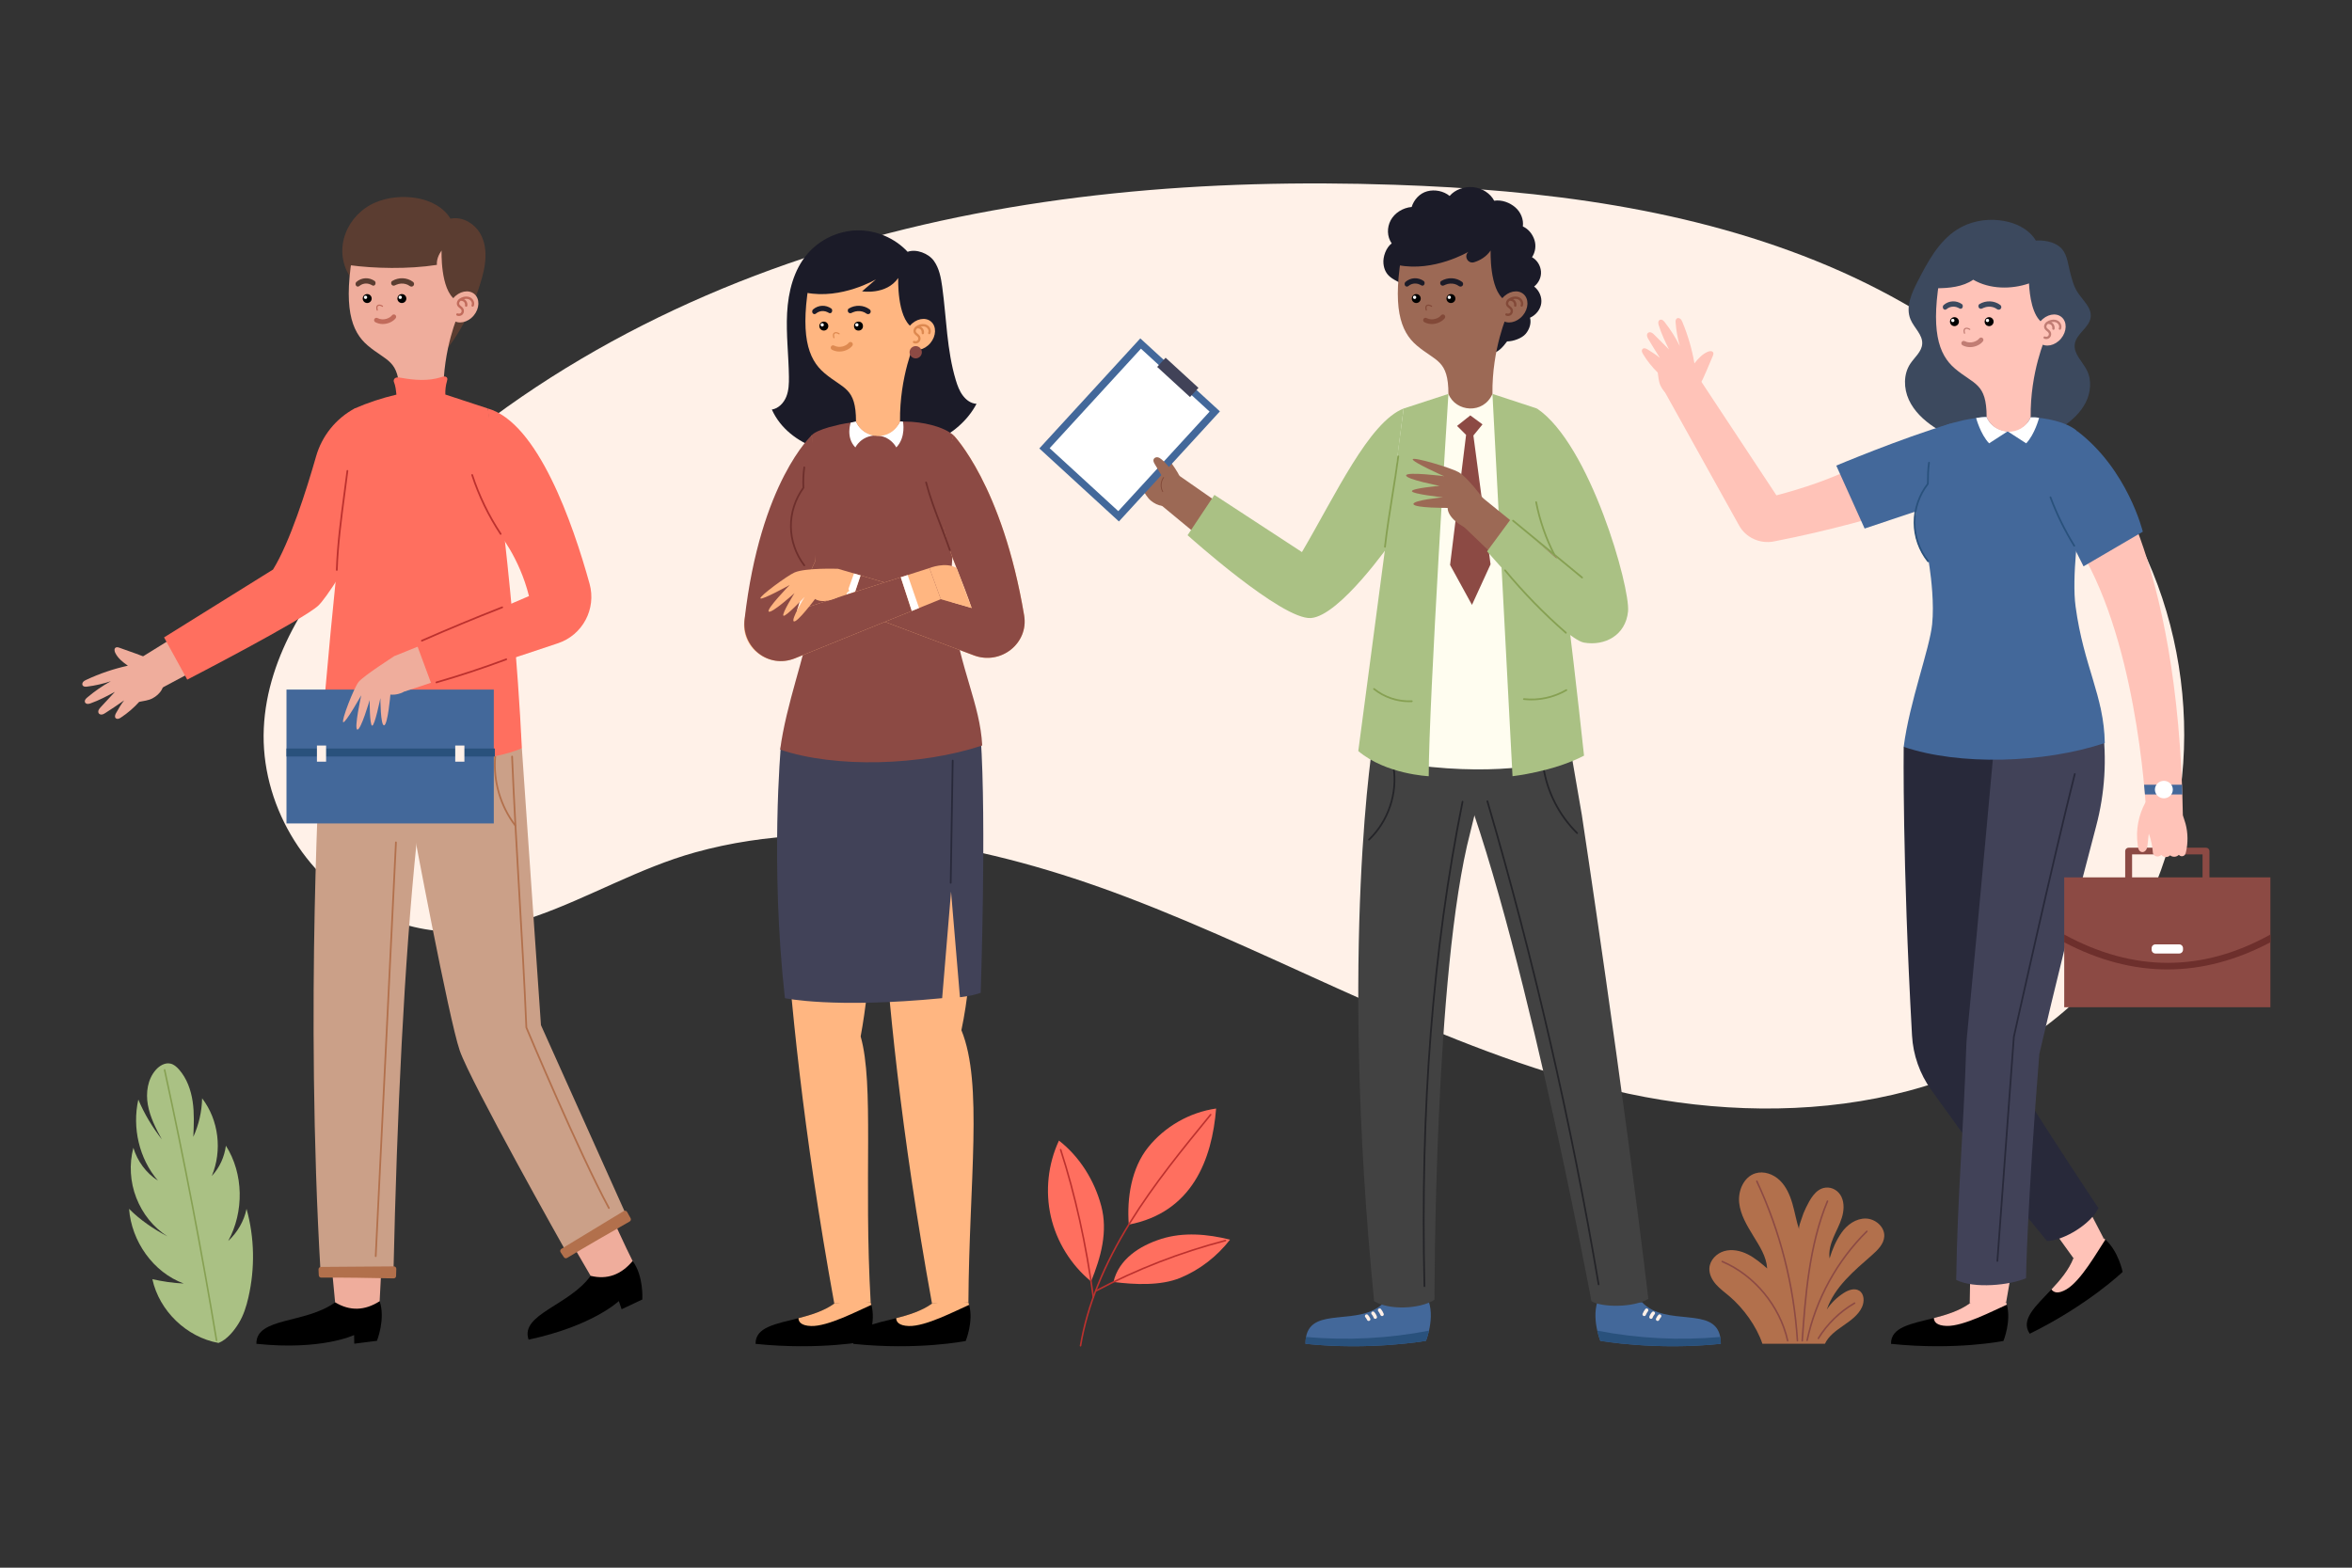 <?xml version="1.0" encoding="utf-8"?>
<!-- Generator: Adobe Illustrator 27.5.0, SVG Export Plug-In . SVG Version: 6.00 Build 0)  -->
<svg version="1.1" xmlns="http://www.w3.org/2000/svg" xmlns:xlink="http://www.w3.org/1999/xlink" x="0px" y="0px"
	 viewBox="0 0 750 500" style="enable-background:new 0 0 750 500;" xml:space="preserve">
<rect x="0" y="0" width="750" height="500" fill="#333333" stroke="none"/>
<g id="OBJECTS">
	<path style="fill:#FFF1E8;" d="M117.973,290.428c-21.119-10.742-34.928-34.446-33.856-58.115
		c1.071-23.645,15.431-44.594,31.458-62.01c40.48-43.988,94.549-74.21,151.792-91.439C324.61,61.636,385.045,56.912,444.79,58.935
		c47.134,1.596,94.846,7.516,138.269,25.918c43.423,18.403,82.47,50.491,101.666,93.569s15.504,97.512-15.426,133.113
		c-36.602,42.129-100.717,49.087-155.007,36.163c-54.29-12.924-103.208-41.939-155.394-61.714
		c-42.893-16.253-92.015-26.661-137.262-14.116C186.538,281.599,156.479,310.013,117.973,290.428z"/>
	<g>
		<path style="fill:#B2704C;" d="M132.486,268.623c-0.14,0-0.26-0.106-0.275-0.248c-0.904-8.71-1.454-17.571-1.638-26.334
			c-0.003-0.153,0.118-0.279,0.271-0.282c0.001,0,0.003,0,0.005,0c0.15,0,0.273,0.12,0.276,0.27
			c0.182,8.748,0.732,17.593,1.635,26.289c0.015,0.151-0.095,0.287-0.247,0.303C132.504,268.623,132.495,268.623,132.486,268.623z"
			/>
		<path style="fill:#B2704C;" d="M132.285,266.856c-0.057,0-0.114-0.017-0.164-0.054c-2.244-1.65-3.223-4.438-3.887-6.948
			c-1.53-5.792-2.099-11.76-1.693-17.738c0.01-0.152,0.155-0.259,0.293-0.257c0.152,0.01,0.268,0.142,0.257,0.294
			c-0.401,5.918,0.163,11.825,1.677,17.56c0.638,2.416,1.574,5.096,3.68,6.644c0.123,0.091,0.149,0.263,0.058,0.386
			C132.453,266.818,132.369,266.856,132.285,266.856z"/>
		<g>
			<g>
				<g>
					<path d="M106.86,415.362c-9.408,6.912-25.253,4.674-25.103,13.229c20.727,2.202,31.16-2.784,31.16-2.784l0.049,2.75
						l7.232-0.915c0,0,2.802-6.976,0.862-12.63L106.86,415.362z"/>
					<path style="fill:#EFAD9C;" d="M106.86,415.362c4.731,2.863,9.465,2.679,14.201-0.349c0,0,3.947-82.799,10.674-150.995
						l0.935-29.714l-29.108,0.463C103.562,234.767,95.55,300.948,106.86,415.362z"/>
				</g>
				<g>
					<path style="fill:#CBA088;" d="M102.234,238.73c0,0-5.046,82.104,0,167.225h23.227c1.158-51.402,3.392-98.263,7.41-137.599
						l-0.885-29.626H102.234z"/>
					<path style="fill:#B2704C;" d="M101.654,406.712c-0.004-0.596-0.033-1.192-0.085-1.786c-0.04-0.456,0.302-0.851,0.76-0.854
						c7.741-0.055,15.519-0.117,23.26-0.171c0.441-0.003,0.794,0.359,0.78,0.8c-0.024,0.759-0.046,1.521-0.07,2.279
						c-0.014,0.425-0.365,0.758-0.79,0.75c-7.647-0.142-15.435-0.307-23.083-0.243C101.995,407.49,101.658,407.143,101.654,406.712z
						"/>
					<path style="fill:#B2704C;" d="M119.807,400.924c-0.004,0-0.009,0-0.014,0c-0.152-0.008-0.27-0.137-0.262-0.29l6.452-131.997
						c0.007-0.151,0.127-0.258,0.289-0.262c0.153,0.008,0.271,0.137,0.263,0.289l-6.452,131.997
						C120.076,400.809,119.954,400.924,119.807,400.924z"/>
				</g>
			</g>
			<g>
				<g>
					<path d="M188.333,406.916c-6.806,9.485-22.566,12.262-19.775,20.35c20.391-4.322,28.768-12.293,28.768-12.293l0.897,2.6
						l6.594-3.109c0,0,0.505-7.5-3.089-12.276L188.333,406.916z"/>
					<path style="fill:#EFAD9C;" d="M170.41,329.23c-1.67-25.648-3.271-57.353-4.414-95.439l-32.19,0.512l-0.935,29.714
						c0.672-0.023,6.485,29.374,13.556,64.696c1.146,5.722,3.197,11.222,6.08,16.296c11.535,20.299,23.906,41.399,35.826,61.907
						c5.344,1.308,9.769-0.399,13.395-4.728C201.728,402.188,191.865,382.988,170.41,329.23z"/>
				</g>
				<g>
					<path style="fill:#CBA088;" d="M131.735,264.018c0,0,11.371,60.94,14.87,71.069c3.499,10.129,33.654,63.656,33.654,63.656
						l19.673-10.687l-27.434-61.099l-6.09-88.33l-34.421,0.103L131.735,264.018z"/>
					<path style="fill:#B2704C;" d="M179.782,400.932c-0.309-0.51-0.639-1.007-0.988-1.49c-0.268-0.371-0.176-0.886,0.215-1.123
						c6.62-4.013,13.268-8.051,19.888-12.064c0.377-0.229,0.866-0.098,1.079,0.288c0.368,0.664,0.74,1.329,1.107,1.993
						c0.206,0.372,0.075,0.838-0.294,1.049c-6.64,3.796-13.413,7.644-19.948,11.617C180.473,401.426,180.005,401.3,179.782,400.932z
						"/>
					<g>
						<path style="fill:#B2704C;" d="M194.169,385.58c-0.098,0-0.193-0.053-0.243-0.146c-9.869-18.314-26.174-57.221-26.337-57.612
							c-0.013-0.03-0.02-0.063-0.022-0.095c-0.608-14.571-1.456-29.13-2.275-43.211c-0.821-14.085-1.669-28.648-2.277-43.224
							c-0.006-0.152,0.112-0.281,0.264-0.287c0.004,0,0.009,0,0.012,0c0.148,0,0.27,0.116,0.276,0.265
							c0.608,14.572,1.456,29.133,2.276,43.215c0.819,14.066,1.666,28.611,2.274,43.17c0.646,1.542,16.592,39.51,26.294,57.519
							c0.072,0.134,0.023,0.301-0.112,0.373C194.258,385.569,194.213,385.58,194.169,385.58z"/>
						<path style="fill:#B2704C;" d="M164.3,263.546c-0.083,0-0.165-0.038-0.219-0.109c-4.775-6.245-7.123-14.319-6.443-22.15
							c0.014-0.151,0.14-0.258,0.299-0.251c0.152,0.013,0.264,0.147,0.251,0.299c-0.669,7.696,1.639,15.629,6.33,21.768
							c0.093,0.121,0.07,0.294-0.052,0.386C164.418,263.527,164.359,263.546,164.3,263.546z"/>
					</g>
				</g>
			</g>
		</g>
		<g>
			<path style="fill:#5B3D31;" d="M153.652,75.493c-1.698-3.863-5.965-6.611-9.994-5.748c-4.571-7.435-16.39-8.354-23.817-5.231
				c-9.195,3.865-13.825,14.867-8.315,23.627c5.584,8.878,16.997,11.657,22.455,20.572c1.191,1.945,2.687,4.133,5.254,4.084
				c2.363-0.045,3.867-2.16,5.08-3.908c3.439-4.957,6.135-10.423,8.075-16.132C154.236,87.322,156.093,81.048,153.652,75.493z"/>
			<path style="fill:#EFAD9C;" d="M143.191,77.31c-6.337-11.617-28.63-7.652-30.363,1.584c-3.564,18.999-0.858,26.798,4.422,31.287
				c6.111,5.194,10.099,4.532,10.099,15.445c2.31,5.808,11.177,6.601,14.037,0c-0.176-14.455,4.785-25.411,4.785-25.411
				S145.804,82.1,143.191,77.31z"/>
			<path style="fill:#5B3D31;" d="M111.371,84.559c0,0-1.667-4.168,3.438-11.121c3.265-4.447,12.761-5.545,20.858-4.048
				c8.097,1.496,11.617,5.016,11.881,10.825c0.264,5.809,0.854,13.062,0.854,13.062l-3.143,2.397
				c-4.928-3.288-4.444-15.788-4.444-15.788c-0.963,1.366-1.617,2.925-1.501,4.593C130.194,85.903,119.285,85.64,111.371,84.559z"/>
			<g>
				<g>
					<path d="M129.574,95.22c0,0.789-0.64,1.429-1.429,1.429c-0.789,0-1.429-0.64-1.429-1.429c0-0.789,0.64-1.429,1.429-1.429
						C128.934,93.791,129.574,94.431,129.574,95.22z"/>
					<circle style="fill:#FFFFFF;" cx="127.621" cy="94.829" r="0.523"/>
				</g>
				<g>
					<path d="M118.519,95.22c0,0.789-0.64,1.429-1.429,1.429c-0.789,0-1.429-0.64-1.429-1.429c0-0.789,0.64-1.429,1.429-1.429
						C117.879,93.791,118.519,94.431,118.519,95.22z"/>
					<circle style="fill:#FFFFFF;" cx="116.566" cy="94.829" r="0.523"/>
				</g>
				<path style="fill:#5B3D31;" d="M119.475,89.624c-1.795-1.25-4.128-1.178-5.82,0.285c-0.317,0.274-0.372,0.825-0.131,1.182
					c0.246,0.365,0.713,0.425,1.031,0.151c0.694-0.601,1.579-0.872,2.443-0.808c0.436,0.032,0.868,0.149,1.27,0.349
					c0.356,0.177,0.701,0.484,1.1,0.255c0.095-0.054,0.177-0.135,0.242-0.232C119.831,90.476,119.816,89.862,119.475,89.624z"/>
				<path style="fill:#5B3D31;" d="M125.047,89.624c2.058-1.25,4.733-1.178,6.673,0.285c0.363,0.274,0.426,0.825,0.15,1.182
					c-0.282,0.365-0.817,0.425-1.182,0.151c-0.796-0.6-1.811-0.86-2.799-0.794c-0.5,0.033-0.995,0.148-1.457,0.343
					c-0.408,0.171-0.808,0.475-1.263,0.247c-0.109-0.054-0.203-0.135-0.277-0.232C124.639,90.476,124.656,89.862,125.047,89.624z"/>
				<path style="fill:#C16B5B;" d="M122.059,103.347c-0.779,0-1.591-0.171-2.374-0.583c-0.365-0.192-0.506-0.643-0.314-1.008
					c0.192-0.365,0.642-0.505,1.008-0.314c1.891,0.992,3.999-0.028,4.602-0.854c0.243-0.331,0.71-0.406,1.044-0.163
					c0.333,0.244,0.405,0.71,0.163,1.044C125.479,102.439,123.854,103.347,122.059,103.347z"/>
				<path style="fill:#C16B5B;" d="M120.295,99.096c-0.081,0-0.155-0.053-0.179-0.135c-0.354-1.219,0.061-1.633,0.47-1.766
					c0.416-0.133,0.914-0.026,1.48,0.324c0.088,0.054,0.115,0.169,0.061,0.257c-0.055,0.087-0.171,0.113-0.257,0.061
					c-0.467-0.289-0.861-0.386-1.169-0.286c-0.368,0.118-0.444,0.558-0.227,1.306c0.029,0.098-0.028,0.202-0.128,0.231
					C120.33,99.094,120.312,99.096,120.295,99.096z"/>
			</g>
			<g>
				<path style="fill:#EFAD9C;" d="M151.061,100.633c-1.911,2.279-4.926,2.896-6.735,1.38c-1.809-1.517-1.726-4.594,0.185-6.872
					c1.911-2.279,4.926-2.896,6.735-1.38C153.055,95.278,152.972,98.355,151.061,100.633z"/>
				<path style="fill:#C16B5B;" d="M149.999,94.876c-0.812-0.43-1.896-0.41-2.897,0.056c-0.499,0.231-0.861,0.513-1.108,0.861
					c-0.327,0.461-0.417,1.04-0.236,1.51c0.161,0.422,0.498,0.696,0.796,0.938c0.215,0.175,0.419,0.341,0.534,0.538
					c0.176,0.303,0.132,0.729-0.104,0.989c-0.236,0.259-0.654,0.343-0.974,0.196c-0.188-0.087-0.409-0.004-0.496,0.182
					c-0.086,0.187-0.005,0.409,0.182,0.496c0.205,0.095,0.427,0.14,0.65,0.14c0.443,0,0.888-0.18,1.19-0.513
					c0.453-0.5,0.536-1.284,0.196-1.867c-0.183-0.314-0.462-0.541-0.707-0.741c-0.246-0.201-0.479-0.39-0.57-0.627
					c-0.091-0.237-0.033-0.555,0.149-0.811c0.073-0.103,0.173-0.196,0.283-0.286c0.371-0.003,0.835,0.111,1.07,0.367
					c0.264,0.29,0.389,0.708,0.325,1.094c-0.034,0.203,0.104,0.395,0.308,0.429c0.02,0.004,0.041,0.005,0.061,0.005
					c0.179,0,0.338-0.13,0.368-0.313c0.102-0.615-0.089-1.257-0.511-1.719c-0.157-0.171-0.353-0.287-0.559-0.382
					c0.618-0.167,1.227-0.133,1.7,0.116c0.584,0.309,1.025,1.106,0.725,1.755c-0.086,0.188-0.004,0.409,0.182,0.496
					c0.188,0.086,0.408,0.005,0.496-0.182C151.49,96.659,151.007,95.41,149.999,94.876z"/>
			</g>
		</g>
		<g>
			<g>
				<g>
					<g>
						<path style="fill:#EFAD9C;" d="M105.145,186.238c19.368-29.391,21.27-47.133,21.27-47.133l-26.705,19.502
							c-2.685,8.12-6.676,16.346-11.225,24.196l-45.023,27.861l5.127,10.342l44.296-23.605
							C97.837,194.76,102.059,190.923,105.145,186.238z"/>
					</g>
					<path style="fill:#EFAD9C;" d="M44.385,223.85c-1.709,1.894-3.658,3.57-5.786,4.977c-0.263,0.174-0.536,0.347-0.844,0.416
						c-0.308,0.069-0.662,0.016-0.88-0.212c-0.403-0.42-0.148-1.111,0.141-1.616c0.78-1.37,1.59-2.807,2.574-4.039
						c-1.971,1.364-3.943,2.728-5.969,4.01c-0.327,0.207-0.665,0.416-1.045,0.489s-0.817-0.018-1.055-0.323
						c-0.229-0.293-0.224-0.718-0.083-1.063c0.141-0.345,0.397-0.628,0.648-0.903c1.508-1.653,3.051-3.276,4.559-4.928
						c-2.505,1.345-5.021,2.696-7.701,3.645c-0.315,0.112-0.64,0.219-0.974,0.207c-0.334-0.011-0.683-0.166-0.838-0.461
						c-0.148-0.283-0.091-0.639,0.068-0.916s0.405-0.492,0.649-0.698c2.331-1.972,4.83-3.703,7.507-5.171
						c-2.458,0.823-4.998,1.402-7.57,1.725c-0.504,0.063-1.113,0.073-1.405-0.342c-0.238-0.338-0.136-0.827,0.126-1.146
						c0.262-0.319,0.647-0.508,1.021-0.683c4.234-1.981,8.687-3.493,13.251-4.502c-1.6-1.104-3.194-2.362-4.036-4.114
						c-0.261-0.544-0.373-1.32,0.135-1.645c0.359-0.229,0.829-0.093,1.231,0.05c1.707,0.607,3.414,1.215,5.121,1.822
						c1.623,0.578,3.258,1.16,4.744,2.032c1.486,0.871,2.833,2.059,3.621,3.591c0.936,1.819,0.988,4.103-0.001,5.894
						c-0.666,1.205-1.753,2.142-2.967,2.789C47.413,223.384,45.736,223.587,44.385,223.85z"/>
				</g>
				<path style="fill:#FF6F5F;" d="M100.791,145.557c-3.072,10.747-8.341,27.372-13.731,36.095l-34.742,21.64l7.391,13.468
					c0,0,36.95-19.085,41.791-23.606c4.841-4.521,30.951-46.692,24.066-62.491l-12.5-0.379l0,0
					C107.088,133.521,102.66,139.02,100.791,145.557z"/>
			</g>
			<g>
				<path style="fill:#FF6F5F;" d="M155.575,130.285l-13.566-4.454c-0.053-1.428,0.111-2.864,0.513-4.243
					c0.109-0.375,0.228-0.8,0.007-1.13c-0.181-0.269-0.548-0.388-0.889-0.379c-0.341,0.009-0.668,0.123-0.99,0.226
					c-4.098,1.305-8.592,0.947-12.844,0.174c-0.399-0.073-0.807-0.149-1.21-0.095c-0.403,0.055-0.806,0.268-0.955,0.62
					c-0.102,0.241-0.144,0.525-0.045,0.766c0.548,1.322,0.667,2.757,0.814,4.09c-4.665,1.103-9.116,2.571-13.342,4.424
					c0,0-7.338,61.231-10.833,108.445c44.975,9.509,64.174-0.103,64.174-0.103C163.735,183.033,155.575,130.285,155.575,130.285z"/>
				<path style="fill:#BC312E;" d="M107.4,182.07c-0.003,0-0.006,0-0.009,0c-0.153-0.005-0.273-0.133-0.268-0.285
					c0.272-8.184,1.379-16.473,2.449-24.489c0.318-2.387,0.636-4.771,0.934-7.153c0.018-0.151,0.147-0.265,0.309-0.24
					c0.151,0.019,0.259,0.157,0.24,0.308c-0.298,2.383-0.616,4.769-0.935,7.158c-1.068,8.003-2.173,16.278-2.443,24.434
					C107.671,181.952,107.549,182.07,107.4,182.07z"/>
			</g>
			<g>
				<g>
					<rect x="91.354" y="219.936" style="fill:#43689A;" width="66.105" height="42.691"/>
					<rect x="91.354" y="238.73" style="fill:#29517C;" width="66.445" height="2.552"/>
					<rect x="101.064" y="237.781" style="fill:#FFF0E7;" width="2.923" height="5.149"/>

						<rect x="145.166" y="237.781" transform="matrix(-1 -1.224647e-16 1.224647e-16 -1 293.254 480.711)" style="fill:#FFF0E7;" width="2.923" height="5.149"/>
				</g>
				<g>
					<g>
						<g>
							<path style="fill:#EFAD9C;" d="M186.755,190.345c-8.023-36.527-20.542-51.885-20.542-51.885l-4.451,33.048
								c4.083,7.658,5.664,10.976,8.224,19.817l-44.338,17.975l3.356,11.245l49.867-16.453
								C184.624,202.195,188.054,196.261,186.755,190.345z"/>
						</g>
						<path style="fill:#EFAD9C;" d="M125.659,209.314c0,0-9.727,6.249-11.268,8.133s-5.676,12.593-4.937,12.9
							c0.739,0.306,5.729-8.582,5.729-8.582s-2.367,10.736-1.231,10.929s3.927-9.421,3.927-9.421s-0.047,8.007,0.784,8.169
							c0.831,0.162,2.63-8.783,2.63-8.783s0.02,8.861,1.195,8.673c1.175-0.188,2.002-9.81,2.002-9.81s7.493,1.304,10.235-10.087
							L125.659,209.314z"/>
					</g>
					<g>
						<path style="fill:#FF6F5F;" d="M155.575,130.285l3.303,39.506c0,0,6.679,7.816,9.805,20.321l-35.811,15.347l4.833,13.074
							l40.198-13.364c7.89-2.623,12.317-10.969,10.098-18.982C182.676,166.956,171.531,134.822,155.575,130.285z"/>
						<g>
							<path style="fill:#BC312E;" d="M134.524,204.623c-0.106,0-0.207-0.062-0.252-0.165c-0.061-0.14,0.001-0.303,0.141-0.364
								c8.425-3.708,17.051-7.291,25.637-10.649c0.14-0.056,0.302,0.014,0.357,0.157c0.056,0.142-0.014,0.302-0.156,0.358
								c-8.579,3.355-17.197,6.936-25.616,10.641C134.599,204.615,134.561,204.623,134.524,204.623z"/>
							<path style="fill:#BC312E;" d="M139.15,217.923c-0.12,0-0.231-0.079-0.265-0.2c-0.042-0.147,0.042-0.3,0.189-0.342
								c7.486-2.154,14.977-4.63,22.265-7.358c0.143-0.055,0.302,0.019,0.356,0.162c0.053,0.142-0.019,0.301-0.162,0.355
								c-7.302,2.732-14.806,5.213-22.306,7.371C139.2,217.92,139.174,217.923,139.15,217.923z"/>
							<path style="fill:#BC312E;" d="M159.652,170.566c-0.09,0-0.177-0.044-0.231-0.124c-3.871-5.855-6.94-12.206-9.124-18.877
								c-0.047-0.145,0.031-0.301,0.176-0.348c0.151-0.047,0.302,0.032,0.348,0.177c2.169,6.624,5.218,12.93,9.062,18.744
								c0.084,0.127,0.049,0.298-0.079,0.382C159.758,170.552,159.705,170.566,159.652,170.566z"/>
						</g>
					</g>
				</g>
			</g>
		</g>
	</g>
	<g>
		<g>
			<g>
				<g>
					<path style="fill:#FFB681;" d="M266.034,415.763c4.935,2.424,7.824,2.373,11.608-0.333c-2.253-39.479,1.15-69.533-3.199-84.87
						c3.294-17.594,4.431-42.345,4.901-62.82L278.02,238.9l-28.988,2.596C249.031,241.496,246.065,305.812,266.034,415.763z"/>
					<g>
						<path d="M276.78,427.692c0,0-15.121,3.057-35.845,0.923c-0.099-5.364,6.462-6.361,13.665-8.196
							c3.955-1.008,8.097-2.274,11.433-4.656l11.608-0.333c0.088,0.247,0.166,0.493,0.232,0.74
							C279.332,421.513,276.78,427.692,276.78,427.692z"/>
						<path style="fill:#FFB681;" d="M277.874,416.171c-4.43,1.931-13.84,6.909-19.219,6.748c-3.137-0.097-4.01-1.277-4.054-2.5
							c3.955-1.008,8.097-2.274,11.433-4.656c5.001-0.76,7.172-0.954,11.608-0.333C277.73,415.678,277.808,415.924,277.874,416.171z
							"/>
					</g>
				</g>
				<g>
					<path style="fill:#FFB681;" d="M297.195,415.763c4.935,2.424,9.588,4.196,11.608-0.333c0.232-38.735,4.755-69.785-2.232-86.865
						c4.069-19.278,3.603-40.548,4.069-60.825l-1.325-28.841l-28.988,2.596C280.327,241.496,277.226,305.812,297.195,415.763z"/>
					<g>
						<path d="M307.942,427.692c0,0-15.121,3.057-35.845,0.923c-0.099-5.364,6.462-6.361,13.665-8.196
							c3.955-1.008,8.097-2.274,11.433-4.656l11.608-0.333c0.088,0.247,0.166,0.493,0.232,0.74
							C310.493,421.513,307.942,427.692,307.942,427.692z"/>
						<path style="fill:#FFB681;" d="M309.035,416.171c-4.43,1.931-13.84,6.909-19.219,6.748c-3.137-0.097-4.01-1.277-4.054-2.5
							c3.955-1.008,8.097-2.274,11.433-4.656c5.001-0.76,7.172-0.954,11.608-0.333C308.892,415.678,308.969,415.924,309.035,416.171
							z"/>
					</g>
				</g>
			</g>
			<g>
				<path style="fill:#414258;" d="M249.002,237.974c0,0-3.445,37.819,1.285,80.385c0,0,15.46,3.368,50.144,0l2.834-33.992
					l2.838,33.686c0,0,3.772-0.359,6.616-1.404c0,0,1.886-54.343,0-81.591L249.002,237.974z"/>
				<path style="fill:#28293A;" d="M303.158,281.845c-0.001,0-0.003,0-0.004,0c-0.152-0.002-0.274-0.125-0.272-0.272l0.638-39.007
					c0.002-0.147,0.125-0.264,0.276-0.264c0.001,0,0.003,0,0.004,0c0.152,0.003,0.274,0.124,0.272,0.272l-0.638,39.007
					C303.432,281.728,303.309,281.845,303.158,281.845z"/>
			</g>
		</g>
		<g>
			<path style="fill:#1B1B28;" d="M289.42,80.31c-4.087-4.401-10.096-6.951-16.1-6.833s-11.909,2.902-15.82,7.459
				c-4.418,5.148-6.147,12.119-6.509,18.893c-0.363,6.774,0.497,13.551,0.578,20.334c0.026,2.151-0.038,4.359-0.837,6.356
				c-0.8,1.997-2.481,3.768-4.606,4.105c2.739,6.061,8.152,10.149,14.414,12.39c6.262,2.241,13.07,2.519,19.702,2.02
				c6.102-0.459,12.227-1.579,17.781-4.146c5.555-2.566,10.529-6.676,13.368-12.097c-1.814-0.1-3.258-1.186-4.357-2.632
				c-1.099-1.446-1.729-3.189-2.252-4.929c-2.891-9.617-2.962-19.82-4.331-29.768c-0.399-2.897-0.954-5.889-2.657-8.266
				C296.091,80.822,292.164,79.302,289.42,80.31z"/>
			<g>
				<g>
					<g>
						<path style="fill:#8C4A44;" d="M313.208,237.769c-0.673-13.197-7.018-24.092-9.618-43.246
							c-0.627-4.586-0.383-10.992,0.104-16.841c0.658-7.92,1.752-14.825,1.763-14.898c0.001-0.001,0.001-0.002,0.002-0.003
							c-1.061-13.989-1.609-23.93-1.428-23.998c-3.118-2.717-9.868-4.331-15.493-4.319h-0.855c-4.629-0.595-13.753-0.2-16.403,0.32
							c-1.158,0.165-2.323,0.364-3.46,0.605l-3.488,0.872c-2.674,0.782-4.775,1.696-5.438,2.522
							c-1.257,1.76-1.996,7.234-2.74,16.482c-2.848,5.464-6.152,14.367-1.551,22.167c0,0.003-0.001,0.005-0.001,0.008
							c0.002,0,0.004,0.001,0.006,0.001c0.588,0.995,1.293,1.973,2.156,2.923c0,0,0.116,0.652,0.279,1.778
							c0.511,3.492,1.474,11.486,0.813,18.008c-0.792,7.821-7.236,24.676-9.078,38.935
							C266.37,245.041,293.726,244.255,313.208,237.769z"/>
					</g>
					<g>
						<path style="fill:#FFFFFF;" d="M271.279,134.784c0,0-1.693,4.663,1.475,7.917c0,0,1.829-3.769,6.527-3.805
							c0,0-4.404-0.233-6.32-4.487L271.279,134.784z"/>
						<path style="fill:#FFFFFF;" d="M287.939,134.464c0,0,1.037,4.983-2.132,8.236c0,0-1.829-3.769-6.527-3.805
							c0,0,5.801-0.254,7.717-4.509L287.939,134.464z"/>
					</g>
				</g>
				<g>
					<g>
						<g>
							<path style="fill:#FFB681;" d="M326.581,196.31c-6.968-41.692-22.55-57.527-22.55-57.527l-2.333,10.018
								c-2.308,9.91-1.5,20.262,2.304,29.727c2.489,6.193,4.926,12.561,5.837,15.389l-42.607-12.504l-3.365,10.013l46.647,17.588
								C319.131,212.262,328.061,205.169,326.581,196.31z"/>
						</g>
						<g>
							<path style="fill:#8C4A44;" d="M326.581,196.31c-6.968-41.692-22.55-57.527-22.55-57.527l-3.005,9.514
								c-2.308,9.91-0.828,20.766,2.976,30.231c2.489,6.193,4.926,12.561,5.837,15.389l-35.422-10.395
								c-0.902,2.782-1.9,5.535-2.728,8.339c-0.223,0.756-0.422,1.518-0.618,2.281l39.444,14.872
								C319.131,212.262,328.061,205.169,326.581,196.31z"/>
							<polygon style="fill:#FFFFFF;" points="274.417,183.521 272.66,188.777 269.892,189.679 272.313,182.904 							"/>
						</g>
					</g>
					<g>
						<g>
							<path style="fill:#FFB681;" d="M237.436,197.514c5.877-33.642,21.458-58.731,21.458-58.731l1.142,40.02
								c-2.339,4.979-4.294,10.365-5.927,15.918l42.269-13.542l3.623,9.927l-46.477,18.845
								C244.991,213.411,235.89,206.366,237.436,197.514z"/>
							<path style="fill:#FFB681;" d="M296.377,181.179c0,0,5.199-2.116,8.684,0l4.779,12.738L300,191.106L296.377,181.179z"/>
						</g>
						<g>
							<path style="fill:#8C4A44;" d="M287.233,184.108l-33.125,10.613c1.633-5.553,3.588-10.939,5.927-15.918
								c0.636-14.79,0.551-28.55-1.142-40.02c0,0-16.425,14.799-21.458,58.731c-1.022,8.924,7.555,15.898,16.087,12.438
								l37.223-15.093L287.233,184.108z"/>
							<polygon style="fill:#FFFFFF;" points="287.233,184.108 289.433,183.404 293.068,193.917 290.746,194.858 							"/>
						</g>
					</g>
				</g>
				<g>
					<path style="fill:#6D2F2C;" d="M256.478,180.6c-0.084,0-0.167-0.038-0.222-0.108c-2.741-3.588-4.279-8.024-4.332-12.492
						c-0.051-4.438,1.364-8.875,3.986-12.508c-0.113-2.092-0.017-4.27,0.286-6.476c0.019-0.147,0.148-0.256,0.311-0.23
						c0.151,0.019,0.257,0.154,0.237,0.301c-0.303,2.206-0.397,4.382-0.277,6.469c0.003,0.06-0.015,0.12-0.051,0.17
						c-2.59,3.555-3.989,7.912-3.94,12.268c0.051,4.356,1.551,8.681,4.225,12.179c0.091,0.119,0.065,0.287-0.057,0.375
						C256.594,180.582,256.535,180.6,256.478,180.6z"/>
					<path style="fill:#6D2F2C;" d="M302.898,175.737c-0.115,0-0.223-0.071-0.262-0.183c-0.907-2.621-1.883-5.167-2.824-7.63
						c-1.791-4.677-3.481-9.096-4.774-14.017c-0.038-0.144,0.052-0.29,0.2-0.326c0.146-0.038,0.299,0.05,0.336,0.193
						c1.286,4.894,2.971,9.299,4.755,13.963c0.945,2.467,1.92,5.018,2.832,7.646c0.048,0.14-0.029,0.292-0.174,0.339
						C302.958,175.732,302.927,175.737,302.898,175.737z"/>
				</g>
				<path style="fill:#FFB681;" d="M267.233,181.413c0,0-10.294-0.365-13.869,1.17c-2.226,0.955-11.353,7.642-10.877,8.267
					c0.475,0.625,9.332-4.277,9.332-4.277s-7.559,7.751-6.685,8.48c0.874,0.729,8.22-5.876,8.22-5.876s-4.165,6.641-3.536,7.191
					c0.629,0.55,6.779-5.995,6.779-5.995s-4.548,7.385-3.444,7.816c1.104,0.431,6.77-7.163,6.77-7.163s3.013,2.667,10.915-2.559
					L267.233,181.413z"/>
			</g>
			<g>
				<path style="fill:#FFB681;" d="M288.803,86.092c-6.337-11.617-28.63-7.652-30.363,1.584
					c-3.564,18.999-0.858,26.798,4.422,31.287c6.111,5.194,10.099,4.532,10.099,15.445c2.31,5.809,11.177,6.601,14.037,0
					c-0.176-14.455,4.785-25.411,4.785-25.411S291.415,90.882,288.803,86.092z"/>
				<path style="fill:#1B1B28;" d="M286.426,88.666c-3.828,5.519-11.529,4.246-11.529,4.246l4.444-3.828
					c0,0-11.001,6.513-22.359,4.256c0,0-1.667-4.168,3.438-11.121c3.265-4.447,12.761-5.544,20.858-4.048
					c8.097,1.496,11.617,5.017,11.881,10.825c0.264,5.809,0.854,13.062,0.854,13.062l-3.143,2.397
					C285.942,101.167,286.426,88.666,286.426,88.666z"/>
				<g>
					<g>
						<circle cx="273.756" cy="104.002" r="1.429"/>
						<circle style="fill:#FFFFFF;" cx="273.232" cy="103.611" r="0.523"/>
					</g>
					<g>
						<path d="M264.13,104.002c0,0.789-0.64,1.429-1.429,1.429c-0.789,0-1.429-0.64-1.429-1.429c0-0.789,0.64-1.429,1.429-1.429
							C263.49,102.573,264.13,103.213,264.13,104.002z"/>
						<path style="fill:#FFFFFF;" d="M262.701,103.611c0,0.289-0.234,0.523-0.523,0.523s-0.523-0.234-0.523-0.523
							s0.234-0.523,0.523-0.523S262.701,103.322,262.701,103.611z"/>
					</g>
					<path style="fill:#1B1B28;" d="M265.086,98.406c-1.795-1.25-4.128-1.178-5.82,0.285c-0.317,0.274-0.372,0.825-0.131,1.182
						c0.246,0.364,0.713,0.425,1.031,0.151c0.694-0.601,1.579-0.872,2.443-0.808c0.436,0.032,0.868,0.149,1.27,0.349
						c0.356,0.177,0.701,0.484,1.1,0.255c0.095-0.054,0.177-0.135,0.242-0.232C265.442,99.257,265.427,98.643,265.086,98.406z"/>
					<path style="fill:#1B1B28;" d="M270.658,98.406c2.058-1.25,4.733-1.178,6.673,0.285c0.363,0.274,0.426,0.825,0.15,1.182
						c-0.282,0.364-0.817,0.425-1.181,0.151c-0.796-0.6-1.811-0.86-2.799-0.794c-0.5,0.033-0.995,0.148-1.457,0.343
						c-0.408,0.172-0.808,0.475-1.263,0.247c-0.109-0.054-0.203-0.135-0.277-0.232C270.25,99.257,270.267,98.643,270.658,98.406z"/>
					<path style="fill:#DD8950;" d="M267.67,112.128c-0.78,0-1.591-0.171-2.374-0.583c-0.365-0.192-0.506-0.643-0.314-1.008
						c0.192-0.365,0.642-0.505,1.008-0.314c1.891,0.992,3.999-0.028,4.602-0.854c0.243-0.331,0.71-0.406,1.043-0.163
						c0.333,0.244,0.406,0.71,0.163,1.044C271.09,111.221,269.466,112.128,267.67,112.128z"/>
					<path style="fill:#DD8950;" d="M265.906,107.878c-0.081,0-0.155-0.053-0.179-0.135c-0.354-1.219,0.06-1.633,0.47-1.766
						c0.416-0.133,0.914-0.026,1.48,0.324c0.087,0.054,0.115,0.169,0.061,0.257c-0.055,0.087-0.171,0.113-0.257,0.061
						c-0.467-0.289-0.861-0.386-1.168-0.286c-0.368,0.118-0.444,0.558-0.227,1.306c0.029,0.098-0.028,0.202-0.128,0.231
						C265.941,107.876,265.923,107.878,265.906,107.878z"/>
				</g>
				<g>
					<path style="fill:#FFB681;" d="M296.672,109.415c-1.911,2.279-4.926,2.896-6.735,1.38c-1.809-1.517-1.726-4.594,0.185-6.872
						c1.911-2.279,4.927-2.896,6.735-1.38C298.666,104.059,298.583,107.136,296.672,109.415z"/>
					<path style="fill:#DD8950;" d="M295.61,103.657c-0.812-0.43-1.896-0.41-2.897,0.056c-0.499,0.231-0.861,0.513-1.108,0.861
						c-0.327,0.461-0.417,1.04-0.236,1.51c0.161,0.422,0.498,0.696,0.796,0.939c0.215,0.175,0.419,0.341,0.534,0.538
						c0.176,0.304,0.132,0.729-0.104,0.989c-0.236,0.26-0.654,0.343-0.974,0.196c-0.188-0.087-0.409-0.004-0.496,0.182
						c-0.086,0.187-0.005,0.409,0.182,0.496c0.205,0.095,0.427,0.14,0.651,0.14c0.443,0,0.888-0.18,1.189-0.513
						c0.454-0.5,0.536-1.284,0.196-1.867c-0.183-0.314-0.462-0.541-0.707-0.741c-0.246-0.201-0.479-0.39-0.569-0.627
						c-0.091-0.237-0.033-0.555,0.149-0.811c0.073-0.103,0.173-0.196,0.283-0.286c0.371-0.003,0.835,0.111,1.07,0.367
						c0.264,0.289,0.389,0.708,0.325,1.094c-0.034,0.203,0.104,0.395,0.308,0.429c0.021,0.004,0.041,0.005,0.061,0.005
						c0.179,0,0.338-0.13,0.368-0.313c0.102-0.615-0.089-1.257-0.511-1.719c-0.157-0.171-0.353-0.287-0.559-0.382
						c0.618-0.166,1.227-0.133,1.7,0.116c0.584,0.309,1.025,1.106,0.725,1.755c-0.086,0.188-0.004,0.409,0.182,0.496
						c0.188,0.086,0.408,0.005,0.496-0.182C297.101,105.441,296.618,104.191,295.61,103.657z"/>
				</g>
				<path style="fill:#8C4A44;" d="M293.958,112.345c0,1.081-0.876,1.958-1.958,1.958c-1.081,0-1.958-0.877-1.958-1.958
					s0.877-1.958,1.958-1.958C293.081,110.388,293.958,111.264,293.958,112.345z"/>
			</g>
		</g>
	</g>
	<g>
		<g>
			<g>
				<g>
					<path style="fill:#43689A;" d="M509.335,424.405c0.442,1.933,0.961,3.237,0.961,3.237s17.708,3.148,38.432,0.95
						c0-0.806-0.066-1.524-0.177-2.176c-1.856-9.975-17.211-3.049-24.921-11.058l-14.195-0.342
						C508.33,418.23,508.76,421.865,509.335,424.405z"/>
					<path style="fill:#29517C;" d="M509.335,424.405c0.442,1.933,0.961,3.237,0.961,3.237s17.708,3.148,38.432,0.95
						c0-0.806-0.066-1.524-0.177-2.176C535.471,427.587,522.227,426.902,509.335,424.405z"/>
					<g>
						<path style="fill:#FFF0E7;" d="M528.097,420.476c0.179-0.41,0.434-0.783,0.734-1.115c0.092-0.102,0.256-0.162,0.391-0.162
							c0.135,0,0.297,0.06,0.391,0.162c0.096,0.105,0.168,0.243,0.162,0.391c-0.007,0.151-0.06,0.278-0.162,0.39
							c-0.039,0.043-0.076,0.089-0.113,0.134c-0.177,0.235-0.33,0.487-0.448,0.757c-0.052,0.118-0.212,0.221-0.33,0.254
							c-0.132,0.036-0.308,0.02-0.426-0.056c-0.118-0.076-0.222-0.189-0.254-0.33c-0.007-0.049-0.013-0.098-0.02-0.147
							C528.022,420.655,528.047,420.562,528.097,420.476z"/>
						<path style="fill:#FFF0E7;" d="M525.942,419.93c0.182-0.554,0.476-1.056,0.87-1.485c0.196-0.213,0.585-0.214,0.781,0
							c0.209,0.228,0.209,0.554,0,0.781c-0.043,0.046-0.082,0.096-0.122,0.144c-0.162,0.216-0.299,0.45-0.406,0.698
							c-0.02,0.052-0.041,0.103-0.058,0.156c-0.045,0.136-0.128,0.257-0.254,0.33c-0.118,0.069-0.293,0.099-0.426,0.056
							c-0.133-0.043-0.262-0.126-0.33-0.254C525.93,420.228,525.895,420.072,525.942,419.93z"/>
						<path style="fill:#FFF0E7;" d="M523.772,419.055c0.115-0.283,0.241-0.56,0.394-0.825c0.153-0.264,0.33-0.51,0.517-0.751
							c0.08-0.104,0.266-0.162,0.39-0.162c0.136,0,0.297,0.06,0.391,0.162c0.097,0.105,0.168,0.243,0.162,0.391
							c-0.006,0.049-0.013,0.098-0.02,0.147c-0.026,0.093-0.074,0.174-0.142,0.243c0.024-0.031,0.048-0.062,0.072-0.093
							c-0.295,0.383-0.539,0.802-0.727,1.247c0.008-0.02,0.017-0.04,0.025-0.06c-0.056,0.136-0.118,0.246-0.251,0.324
							c-0.118,0.069-0.293,0.099-0.426,0.056c-0.134-0.043-0.263-0.126-0.33-0.254C523.763,419.359,523.717,419.19,523.772,419.055z
							"/>
					</g>
				</g>
				<g>
					<path style="fill:#424242;" d="M461.544,237.675l38.08-5.526l4.793,27.808c0,0,13.222,87.076,21.209,154.315
						c-4.874,2.86-14.898,2.727-18.149,0.744C507.477,415.016,483.441,285.419,461.544,237.675z"/>
					<path style="fill:#242428;" d="M509.761,409.925c-0.133,0-0.249-0.095-0.272-0.23c-8.768-51.809-20.699-103.65-35.463-154.084
						c-0.042-0.147,0.041-0.3,0.188-0.342c0.145-0.042,0.299,0.04,0.343,0.187c14.77,50.455,26.705,102.318,35.476,154.147
						c0.026,0.151-0.076,0.293-0.225,0.318C509.791,409.924,509.776,409.925,509.761,409.925z"/>
					<path style="fill:#242428;" d="M502.914,265.985c-0.07,0-0.14-0.027-0.194-0.08c-5.884-5.796-9.758-13.493-10.909-21.672
						c-0.021-0.151,0.084-0.291,0.235-0.312c0.148-0.021,0.291,0.084,0.313,0.235c1.133,8.059,4.951,15.643,10.749,21.356
						c0.108,0.107,0.11,0.282,0.002,0.391C503.056,265.958,502.985,265.985,502.914,265.985z"/>
				</g>
			</g>
			<g>
				<g>
					<path style="fill:#43689A;" d="M455.677,424.405c-0.442,1.933-0.961,3.237-0.961,3.237s-17.708,3.148-38.432,0.95
						c0-0.806,0.066-1.524,0.177-2.176c1.856-9.975,17.211-3.049,24.922-11.058l14.195-0.342
						C456.682,418.23,456.251,421.865,455.677,424.405z"/>
					<path style="fill:#29517C;" d="M455.677,424.405c-0.442,1.933-0.961,3.237-0.961,3.237s-17.708,3.148-38.432,0.95
						c0-0.806,0.066-1.524,0.177-2.176C429.54,427.587,442.785,426.902,455.677,424.405z"/>
					<g>
						<path style="fill:#FFF0E7;" d="M436.915,420.476c-0.179-0.41-0.434-0.783-0.733-1.115c-0.092-0.102-0.256-0.162-0.391-0.162
							c-0.135,0-0.297,0.06-0.391,0.162c-0.096,0.105-0.168,0.243-0.162,0.391c0.007,0.151,0.06,0.278,0.162,0.39
							c0.039,0.043,0.076,0.089,0.113,0.134c0.177,0.235,0.33,0.487,0.448,0.757c0.052,0.118,0.212,0.221,0.33,0.254
							c0.132,0.036,0.308,0.02,0.426-0.056c0.118-0.076,0.222-0.189,0.254-0.33c0.007-0.049,0.013-0.098,0.02-0.147
							C436.99,420.655,436.965,420.562,436.915,420.476z"/>
						<path style="fill:#FFF0E7;" d="M439.07,419.93c-0.182-0.554-0.476-1.056-0.87-1.485c-0.196-0.213-0.585-0.214-0.781,0
							c-0.209,0.228-0.209,0.554,0,0.781c0.043,0.046,0.082,0.096,0.122,0.144c0.162,0.216,0.299,0.45,0.406,0.698
							c0.02,0.052,0.041,0.103,0.058,0.156c0.045,0.136,0.128,0.257,0.254,0.33c0.118,0.069,0.293,0.099,0.426,0.056
							c0.134-0.043,0.263-0.126,0.33-0.254C439.082,420.228,439.116,420.072,439.07,419.93z"/>
						<path style="fill:#FFF0E7;" d="M441.24,419.055c-0.115-0.283-0.241-0.56-0.394-0.825c-0.153-0.264-0.33-0.51-0.517-0.751
							c-0.081-0.104-0.267-0.162-0.391-0.162c-0.136,0-0.297,0.06-0.391,0.162c-0.097,0.105-0.168,0.243-0.162,0.391
							c0.007,0.049,0.013,0.098,0.02,0.147c0.026,0.093,0.074,0.174,0.142,0.243c-0.024-0.031-0.048-0.062-0.072-0.093
							c0.295,0.383,0.539,0.802,0.727,1.247c-0.008-0.02-0.017-0.04-0.025-0.06c0.056,0.136,0.118,0.246,0.25,0.324
							c0.118,0.069,0.293,0.099,0.426,0.056c0.134-0.043,0.263-0.126,0.33-0.254C441.249,419.359,441.295,419.19,441.24,419.055z"/>
					</g>
				</g>
				<g>
					<path style="fill:#424242;" d="M438.176,415.016c4.731,2.863,14.512,2.569,19.247-0.459c0,0-0.175-104.798,11.419-149.104
						l7.898-32.173l-38.656,1.487C438.084,234.767,426.866,300.601,438.176,415.016z"/>
					<path style="fill:#242428;" d="M454.224,410.502c-0.15,0-0.273-0.12-0.276-0.27c-1.319-56.744,2.658-107.31,12.158-154.587
						c0.029-0.149,0.168-0.25,0.325-0.216c0.15,0.03,0.247,0.176,0.217,0.325c-9.492,47.236-13.465,97.762-12.147,154.465
						c0.003,0.152-0.118,0.279-0.27,0.283C454.228,410.502,454.226,410.502,454.224,410.502z"/>
					<path style="fill:#242428;" d="M436.54,268.079c-0.072,0-0.146-0.028-0.2-0.085c-0.106-0.11-0.101-0.285,0.009-0.39
						c6.082-5.819,9.051-14.6,7.749-22.917c-0.024-0.15,0.08-0.292,0.23-0.316c0.164-0.019,0.292,0.08,0.316,0.23
						c1.33,8.492-1.702,17.459-7.913,23.401C436.677,268.053,436.609,268.079,436.54,268.079z"/>
				</g>
			</g>
		</g>
		<g>
			<g>
				<g>
					<g>
						<path style="fill:#9C6955;" d="M424.983,192.378c26.229-26.658,32.265-45.53,32.265-45.53l-30.121,14.307
							c-4.189,7.6-6.106,10.737-12.117,17.707l-39.26-27.342l-7.038,8.298l40.45,33.457
							C413.89,197.059,420.735,196.695,424.983,192.378z"/>
					</g>
					<g>
						<path style="fill:#9C6955;" d="M376.132,159.111c-1.35,1.537-3.417,2.477-5.449,2.245c-1.368-0.156-2.648-0.804-3.709-1.68
							c-1.061-0.876-1.888-2.35-2.647-3.498c-2.402-0.858-4.695-2.021-6.807-3.452c-0.261-0.177-0.525-0.363-0.707-0.622
							c-0.181-0.258-0.267-0.606-0.14-0.895c0.235-0.533,0.97-0.56,1.548-0.486c1.564,0.199,3.202,0.4,4.715,0.84
							c-2.012-1.303-4.025-2.605-5.983-3.989c-0.316-0.223-0.638-0.456-0.85-0.78c-0.212-0.324-0.294-0.762-0.104-1.099
							c0.184-0.324,0.579-0.481,0.951-0.482c0.372-0.001,0.732,0.128,1.082,0.255c2.103,0.764,4.191,1.572,6.294,2.337
							c-2.198-1.803-4.406-3.614-6.306-5.73c-0.223-0.249-0.446-0.509-0.563-0.822c-0.117-0.313-0.107-0.694,0.107-0.951
							c0.205-0.245,0.556-0.327,0.873-0.286c0.317,0.041,0.609,0.187,0.893,0.334c2.711,1.404,5.265,3.054,7.642,4.97
							c-1.698-1.959-3.201-4.086-4.48-6.341c-0.251-0.442-0.492-1.001-0.22-1.429c0.221-0.349,0.713-0.441,1.108-0.32
							c0.395,0.12,0.716,0.404,1.02,0.683c3.445,3.159,6.877,6.53,9.549,10.366C376.082,151.34,378.952,155.901,376.132,159.111z"/>
						<g>

								<rect x="342.798" y="113.364" transform="matrix(0.737 0.676 -0.676 0.737 187.61 -207.358)" style="fill:#43689A;" width="34.44" height="47.633"/>

								<rect x="345.169" y="115.647" transform="matrix(0.737 0.676 -0.676 0.737 187.61 -207.359)" style="fill:#FFFFFF;" width="29.699" height="43.067"/>

								<rect x="368.281" y="118.455" transform="matrix(0.737 0.676 -0.676 0.737 180.34 -222.162)" style="fill:#414258;" width="14.211" height="3.977"/>
						</g>
						<g>
							<path style="fill:#9C6955;" d="M374.188,150.837c-1.135-1.534-2.291-3.079-3.743-4.285c-0.396-0.329-0.835-0.641-1.338-0.71
								s-1.081,0.178-1.254,0.679c-0.177,0.511,0.107,1.056,0.381,1.515c1,1.674,2,3.349,3,5.024
								C372.263,152.425,373.28,151.652,374.188,150.837z"/>
							<path style="fill:#824938;" d="M370.765,156.938c-0.049,0-0.096-0.026-0.121-0.072c-0.799-1.451-0.682-3.327,0.292-4.667
								c0.046-0.061,0.134-0.074,0.193-0.03c0.061,0.045,0.076,0.131,0.031,0.193c-0.899,1.235-1.012,3.033-0.275,4.371
								c0.037,0.066,0.013,0.15-0.054,0.187C370.81,156.933,370.788,156.938,370.765,156.938z"/>
						</g>
					</g>
				</g>
				<path style="fill:#AAC184;" d="M447.591,130.286c-11.05,4.335-21.687,27.511-32.432,45.795l-27.908-18.238l-8.559,12.856
					c0,0,30.135,27.128,39.359,26.419c9.224-0.71,25.624-24.296,25.624-24.296C445.99,155.797,448.559,138.055,447.591,130.286z"/>
			</g>
			<g>
				<g>
					<path style="fill:#FFFDF0;" d="M502.703,236.445c0.133,2.563-1.502,4.905-3.977,5.623c-7.976,2.309-27.385,6.032-58.294,0.254
						c-2.795-0.519-4.739-3.071-4.507-5.91c3.69-46.595,11.665-106.126,11.665-106.126l7.998-2.607l6.285-2.055h14.04l6.22,2.044
						c0.011,0,0.011,0.011,0.011,0.011l7.954,2.607C490.099,130.286,499.742,182.316,502.703,236.445z"/>
				</g>
				<polygon style="fill:#8C4A44;" points="468.85,132.486 464.621,135.844 467.501,138.707 462.397,180.185 469.378,192.925
					475.303,179.988 469.833,138.905 472.735,135.35 				"/>
				<g>
					<g>
						<path style="fill:#AAC184;" d="M461.872,125.627c0,0-6.27,98.154-6.282,121.938c0,0-13.7-0.595-22.465-8.027l14.465-109.252
							L461.872,125.627z"/>
						<path style="fill:#86A052;" d="M449.336,223.952c-4.091,0-8.191-1.436-11.372-4.007c-0.119-0.096-0.137-0.27-0.041-0.388
							c0.095-0.118,0.271-0.137,0.388-0.041c3.305,2.671,7.634,4.076,11.879,3.862c0.145-0.028,0.283,0.109,0.29,0.262
							c0.008,0.152-0.11,0.282-0.262,0.29C449.925,223.945,449.631,223.952,449.336,223.952z"/>
					</g>
					<g>
						<path style="fill:#AAC184;" d="M475.909,125.627l6.399,121.938c0,0,12.996-1.429,22.805-6.56c0,0-9.66-90.57-15.014-110.72
							L475.909,125.627z"/>
						<path style="fill:#86A052;" d="M488.329,223.373c-0.811,0-1.624-0.045-2.431-0.134c-0.152-0.017-0.261-0.154-0.244-0.305
							c0.016-0.151,0.159-0.265,0.304-0.244c4.614,0.514,9.371-0.495,13.384-2.84c0.128-0.077,0.3-0.033,0.378,0.099
							c0.077,0.132,0.032,0.301-0.099,0.378C496.209,222.321,492.274,223.373,488.329,223.373z"/>
					</g>
				</g>
			</g>
			<path style="fill:#86A052;" d="M441.628,174.689c-0.011,0-0.021,0-0.032-0.002c-0.151-0.018-0.26-0.155-0.242-0.306
				c0.682-5.873,1.556-11.322,2.4-16.592c0.673-4.194,1.309-8.155,1.85-12.289c0.019-0.151,0.152-0.257,0.31-0.238
				c0.151,0.02,0.258,0.159,0.238,0.31c-0.543,4.142-1.179,8.107-1.852,12.304c-0.845,5.264-1.717,10.707-2.398,16.568
				C441.886,174.586,441.766,174.689,441.628,174.689z"/>
			<g>
				<g>
					<path style="fill:#9C6955;" d="M517.832,191.189c-8.618-31.7-19.93-52.366-19.93-52.366l-2.963,34.034l1.524,5.117
						l-24.048-19.492l-7.03,8.186l35.942,34.491C508.705,208.059,520.482,200.936,517.832,191.189z"/>
					<path style="fill:#9C6955;" d="M475.119,162.034c0,0-6.342-9.337-10.057-11.471c-2.312-1.329-14.313-4.927-14.573-4.089
						c-0.26,0.837,9.941,5.388,9.941,5.388s-11.953-1.502-12.049-0.243c-0.096,1.259,10.675,3.337,10.675,3.337
						s-8.741,0.755-8.834,1.677c-0.093,0.923,9.848,1.986,9.848,1.986s-9.667,0.913-9.343,2.176
						c0.324,1.263,10.906,1.198,10.906,1.198s-0.472,4.442,9.405,7.933L475.119,162.034z"/>
				</g>
				<g>
					<path style="fill:#AAC184;" d="M490.099,130.286l3.671,42.618l2.694,5.327l-14.681-12.699l-7.593,10.318
						c0,0,24.334,27.96,30.924,29.105c6.59,1.145,13.267-2.289,14.03-9.921C519.906,187.403,507.032,141.659,490.099,130.286z"/>
					<g>
						<path style="fill:#86A052;" d="M504.503,184.486c-0.061,0-0.124-0.021-0.176-0.063l-22.037-18.157
							c-0.118-0.097-0.134-0.271-0.038-0.389c0.098-0.116,0.271-0.136,0.39-0.037l22.037,18.157
							c0.118,0.097,0.134,0.271,0.038,0.389C504.662,184.451,504.583,184.486,504.503,184.486z"/>
						<path style="fill:#86A052;" d="M499.341,202.102c-0.065,0-0.129-0.023-0.181-0.068c-6.992-6.102-13.538-12.821-19.456-19.972
							c-0.097-0.117-0.081-0.291,0.037-0.388c0.118-0.097,0.292-0.081,0.388,0.037c5.9,7.127,12.424,13.825,19.393,19.907
							c0.115,0.1,0.127,0.275,0.027,0.39C499.494,202.07,499.418,202.102,499.341,202.102z"/>
						<path style="fill:#86A052;" d="M495.723,177.339c-0.099,0-0.196-0.054-0.245-0.149c-2.773-5.355-4.761-11.07-5.91-16.988
							c-0.029-0.15,0.068-0.295,0.218-0.324c0.156-0.03,0.296,0.069,0.324,0.218c1.139,5.866,3.11,11.532,5.858,16.84
							c0.07,0.135,0.017,0.302-0.118,0.372C495.809,177.329,495.766,177.339,495.723,177.339z"/>
					</g>
				</g>
			</g>
		</g>
		<g>
			<path style="fill:#1B1B28;" d="M480.578,108.888c-1.329,1.749-2.976,3.864-5.564,3.908c-2.811,0.049-4.45-2.14-5.754-4.084
				c-5.978-8.915-16.964-9.755-23.079-18.633c-1.709-1.005-4.646-1.938-5.032-6.045c-0.2-2.124,0.82-5.062,2.632-6.406
				c-1.519-2.183-1.552-5.062-0.31-7.386c1.242-2.324,3.863-3.985,6.682-4.234c0.679-2.246,2.507-4.354,4.957-5.006
				c2.45-0.652,5.25-0.066,7.144,1.495c1.747-2.053,4.706-3.078,7.537-2.799c2.831,0.28,5.446,1.973,6.672,4.32
				c2.41-0.374,4.969,0.586,6.741,2.124c1.771,1.538,2.688,3.859,2.399,6.076c1.85,0.847,3.133,2.532,3.708,4.348
				c0.575,1.815,0.283,3.845-0.787,5.463c1.683,0.959,2.702,2.704,2.857,4.51c0.155,1.806-0.678,3.66-2.177,4.847
				c1.64,1.268,2.532,3.393,2.27,5.341c-0.261,1.948-1.653,3.739-3.58,4.608c0.481,1.729-0.196,3.745-1.397,5.152
				C485.297,107.895,482.531,108.892,480.578,108.888z"/>
			<path style="fill:#9C6955;" d="M477.713,77.31c-6.337-11.617-28.63-7.652-30.363,1.584c-3.564,18.999-0.858,26.798,4.422,31.287
				c6.111,5.194,10.099,4.532,10.099,15.445c2.31,5.808,11.177,6.601,14.037,0c-0.176-14.455,4.785-25.411,4.785-25.411
				S480.326,82.1,477.713,77.31z"/>
			<path style="fill:#1B1B28;" d="M475.337,79.885c-1.417,2.042-3.364,3.155-5.254,3.745c-2.001,0.626-3.419-1.959-1.83-3.327l0,0
				c0,0-11.001,6.513-22.359,4.256c0,0-1.667-4.168,3.438-11.121c3.265-4.447,12.761-5.545,20.858-4.048
				c8.097,1.496,11.617,5.016,11.881,10.825c0.264,5.809,0.854,13.062,0.854,13.062l-3.143,2.397
				C474.853,92.385,475.337,79.885,475.337,79.885z"/>
			<g>
				<g>
					<path d="M464.096,95.22c0,0.789-0.64,1.429-1.429,1.429c-0.789,0-1.429-0.64-1.429-1.429c0-0.789,0.64-1.429,1.429-1.429
						C463.456,93.791,464.096,94.431,464.096,95.22z"/>
					<circle style="fill:#FFFFFF;" cx="462.143" cy="94.829" r="0.523"/>
				</g>
				<g>
					<path d="M453.041,95.22c0,0.789-0.64,1.429-1.429,1.429c-0.789,0-1.429-0.64-1.429-1.429c0-0.789,0.64-1.429,1.429-1.429
						C452.401,93.791,453.041,94.431,453.041,95.22z"/>
					<circle style="fill:#FFFFFF;" cx="451.088" cy="94.829" r="0.523"/>
				</g>
				<path style="fill:#1B1B28;" d="M453.997,89.624c-1.795-1.25-4.128-1.178-5.82,0.285c-0.317,0.274-0.372,0.825-0.131,1.182
					c0.246,0.365,0.713,0.425,1.031,0.151c0.694-0.601,1.579-0.872,2.443-0.808c0.436,0.032,0.868,0.149,1.27,0.349
					c0.355,0.177,0.701,0.484,1.1,0.255c0.095-0.054,0.177-0.135,0.242-0.232C454.353,90.476,454.338,89.862,453.997,89.624z"/>
				<path style="fill:#1B1B28;" d="M459.569,89.624c2.058-1.25,4.733-1.178,6.673,0.285c0.363,0.274,0.427,0.825,0.151,1.182
					c-0.282,0.365-0.817,0.425-1.181,0.151c-0.796-0.6-1.811-0.86-2.799-0.794c-0.5,0.033-0.995,0.148-1.457,0.343
					c-0.408,0.171-0.808,0.475-1.263,0.247c-0.109-0.054-0.203-0.135-0.277-0.232C459.161,90.476,459.178,89.862,459.569,89.624z"/>
				<path style="fill:#824938;" d="M456.581,103.347c-0.78,0-1.591-0.171-2.374-0.583c-0.366-0.192-0.506-0.643-0.314-1.008
					c0.192-0.365,0.642-0.505,1.008-0.314c1.891,0.992,3.999-0.028,4.602-0.854c0.243-0.331,0.71-0.406,1.044-0.163
					c0.333,0.244,0.405,0.71,0.163,1.044C460,102.439,458.376,103.347,456.581,103.347z"/>
				<path style="fill:#824938;" d="M454.817,99.096c-0.081,0-0.155-0.053-0.179-0.135c-0.354-1.219,0.061-1.633,0.47-1.766
					c0.416-0.133,0.914-0.026,1.48,0.324c0.087,0.054,0.115,0.169,0.06,0.257c-0.055,0.087-0.171,0.113-0.257,0.061
					c-0.468-0.289-0.861-0.386-1.168-0.286c-0.367,0.118-0.444,0.558-0.227,1.306c0.029,0.098-0.028,0.202-0.128,0.231
					C454.852,99.094,454.833,99.096,454.817,99.096z"/>
			</g>
			<g>
				<path style="fill:#9C6955;" d="M485.583,100.633c-1.911,2.279-4.926,2.896-6.735,1.38c-1.809-1.517-1.726-4.594,0.185-6.872
					c1.911-2.279,4.926-2.896,6.735-1.38C487.577,95.278,487.494,98.355,485.583,100.633z"/>
				<path style="fill:#824938;" d="M484.521,94.876c-0.812-0.43-1.896-0.41-2.897,0.056c-0.499,0.231-0.861,0.513-1.108,0.861
					c-0.327,0.461-0.417,1.04-0.236,1.51c0.161,0.422,0.498,0.696,0.796,0.938c0.215,0.175,0.419,0.341,0.534,0.538
					c0.177,0.303,0.132,0.729-0.104,0.989c-0.236,0.259-0.654,0.343-0.974,0.196c-0.188-0.087-0.409-0.004-0.496,0.182
					c-0.086,0.187-0.005,0.409,0.182,0.496c0.205,0.095,0.427,0.14,0.65,0.14c0.443,0,0.888-0.18,1.19-0.513
					c0.454-0.5,0.536-1.284,0.196-1.867c-0.183-0.314-0.462-0.541-0.707-0.741c-0.246-0.201-0.479-0.39-0.57-0.627
					c-0.091-0.237-0.033-0.555,0.149-0.811c0.073-0.103,0.173-0.196,0.283-0.286c0.371-0.003,0.835,0.111,1.07,0.367
					c0.264,0.29,0.389,0.708,0.325,1.094c-0.034,0.203,0.104,0.395,0.308,0.429c0.02,0.004,0.041,0.005,0.061,0.005
					c0.179,0,0.338-0.13,0.368-0.313c0.102-0.615-0.089-1.257-0.51-1.719c-0.157-0.171-0.353-0.287-0.559-0.382
					c0.618-0.167,1.227-0.133,1.7,0.116c0.584,0.309,1.025,1.106,0.725,1.755c-0.086,0.188-0.004,0.409,0.182,0.496
					c0.187,0.086,0.408,0.005,0.496-0.182C486.011,96.659,485.529,95.41,484.521,94.876z"/>
			</g>
		</g>
	</g>
	<g>
		<g>
			<g>
				<g>
					<g>
						<path d="M676.857,405.665c0,0-11.006,10.572-29.617,19.72c-3.075-4.477,1.884-8.787,6.916-14.142
							c2.762-2.941,5.538-6.199,7.014-9.973l9.573-6.415c0.212,0.162,0.414,0.329,0.608,0.503
							C675.556,399.099,676.857,405.665,676.857,405.665z"/>
						<path style="fill:#FFC3B8;" d="M671.351,395.357c-2.647,3.971-7.781,13.147-12.393,15.854
							c-2.691,1.576-4.083,1.041-4.802,0.031c2.762-2.941,5.538-6.199,7.014-9.973c3.78-3.285,5.497-4.595,9.573-6.415
							C670.955,395.017,671.157,395.184,671.351,395.357z"/>
					</g>
					<path style="fill:#FFC3B8;" d="M661.17,401.27l-5.993-8.317l10.893-7.111l4.673,9.014
						C667.713,397.635,664.561,399.927,661.17,401.27z"/>
				</g>
				<path style="fill:#28293A;" d="M635.158,332.655c0.873-21.094,2.015-43.837,3.487-65.138l2.921-28.975l-34.521-0.341
					c0,0-0.474,35.878,2.656,92.061c0.347,6.223,2.464,12.229,6.116,17.342c12.286,17.201,20.068,27.71,36.915,48.21
					c5.527-0.178,14.105-5.528,16.42-10.525C669.152,385.29,657.962,368.812,635.158,332.655z"/>
			</g>
			<g>
				<g>
					<g>
						<path d="M638.849,427.684c0,0-15.121,3.072-35.845,0.927c-0.099-5.389,6.463-6.391,13.665-8.234
							c3.955-1.013,8.097-2.285,11.433-4.677l11.608-0.334c0.088,0.248,0.166,0.496,0.232,0.744
							C641.401,421.477,638.849,427.684,638.849,427.684z"/>
						<path style="fill:#FFC3B8;" d="M639.943,416.11c-4.43,1.94-13.84,6.94-19.219,6.779c-3.137-0.097-4.01-1.283-4.054-2.511
							c3.955-1.013,8.097-2.285,11.433-4.677c5.001-0.764,7.172-0.958,11.608-0.334C639.799,415.614,639.876,415.862,639.943,416.11
							z"/>
					</g>
					<path style="fill:#FFC3B8;" d="M628.102,415.7l0.203-11.713h13.393l-1.988,11.379
						C635.734,416.395,631.859,416.558,628.102,415.7z"/>
				</g>
				<path style="fill:#414258;" d="M636.529,230.655c0,0-5.612,62.168-9.329,100.141c-0.1,1.021-0.166,2.03-0.199,3.055
					c-0.853,26.471-2.842,47.9-3.21,74.362c5.734,2.901,17.17,1.676,22.267-0.543c0,0,0.322-22.626,4.236-71.499
					c4.962-21.259,10.385-43.535,18.109-72.621c2.812-10.589,3.491-21.616,1.985-32.456l-0.82-5.901L636.529,230.655z"/>
			</g>
			<g>
				<path style="fill:#28293A;" d="M636.917,402.466c-0.006,0-0.013,0-0.019-0.001c-0.152-0.01-0.266-0.139-0.256-0.287
					l5.256-71.523c0.129-0.599,12.52-56.493,19.435-83.864c0.037-0.144,0.188-0.231,0.334-0.197
					c0.149,0.036,0.238,0.182,0.203,0.326c-6.914,27.364-19.304,83.249-19.428,83.81l-5.251,71.485
					C637.183,402.357,637.061,402.466,636.917,402.466z"/>
			</g>
		</g>
		<g>
			<path style="fill:#3C495E;" d="M637.537,70.252c-4.689-0.535-9.568,0.447-13.535,3.003c-5.864,3.78-9.304,10.269-12.493,16.474
				c-1.949,3.792-3.935,8.219-2.284,12.149c1.135,2.702,3.91,4.882,3.723,7.807c-0.16,2.507-2.439,4.26-3.822,6.358
				c-2.196,3.33-2.098,7.825-0.44,11.453c1.658,3.628,4.68,6.479,7.998,8.694c12.075,8.061,29.025,8.025,41.065-0.088
				c2.961-1.995,5.684-4.493,7.307-7.674c1.624-3.18,2.015-7.122,0.416-10.315c-1.408-2.813-4.316-5.26-3.872-8.374
				c0.478-3.345,4.671-5.233,5.067-8.589c0.362-3.068-2.551-5.382-4.211-7.988c-1.347-2.115-1.908-4.618-2.519-7.049
				c-0.611-2.431-0.878-5.492-3.048-7.316c-3.044-2.558-7.712-2.071-7.712-2.071S646.531,71.279,637.537,70.252z"/>
			<g>
				<g>
					<g>
						<g>
							<path style="fill:#FFC3B8;" d="M565.673,172.683c36.346-7.081,60.448-17.357,60.448-17.357l-34.637-6.365
								c-7.628,3.772-16.258,6.721-25.017,9.025l-26.166-39.601l-10.32,5.045l24.558,44.136
								C556.682,171.48,561.211,173.552,565.673,172.683z"/>
						</g>
						<path style="fill:#FFC3B8;" d="M528.612,118.833c-1.804-1.76-3.378-3.742-4.675-5.886c-0.16-0.265-0.319-0.54-0.372-0.843
							c-0.053-0.303,0.018-0.645,0.257-0.847c0.44-0.372,1.117-0.088,1.607,0.218c1.328,0.829,2.722,1.69,3.902,2.71
							c-1.261-1.989-2.523-3.978-3.7-6.016c-0.19-0.329-0.381-0.669-0.435-1.043c-0.053-0.374,0.06-0.795,0.377-1.012
							c0.305-0.209,0.729-0.182,1.066-0.028c0.337,0.155,0.606,0.418,0.868,0.677c1.573,1.552,3.115,3.136,4.689,4.688
							c-1.215-2.507-2.435-5.027-3.247-7.685c-0.095-0.312-0.186-0.635-0.157-0.96c0.029-0.325,0.2-0.657,0.504-0.793
							c0.29-0.131,0.643-0.057,0.911,0.112c0.269,0.169,0.47,0.419,0.664,0.667c1.85,2.37,3.451,4.891,4.781,7.573
							c-0.697-2.436-1.145-4.94-1.336-7.462c-0.037-0.494-0.016-1.088,0.413-1.352c0.349-0.215,0.833-0.091,1.138,0.18
							c0.306,0.271,0.474,0.656,0.63,1.029c1.761,4.224,3.044,8.638,3.818,13.135c1.184-1.504,2.522-2.995,4.315-3.728
							c0.557-0.228,1.337-0.298,1.636,0.214c0.211,0.361,0.05,0.813-0.113,1.197c-0.694,1.633-1.388,3.266-2.082,4.899
							c-0.66,1.553-1.325,3.116-2.272,4.521c-0.946,1.405-2.202,2.657-3.772,3.349c-1.864,0.821-4.149,0.757-5.886-0.295
							c-1.169-0.709-2.049-1.815-2.633-3.031C528.922,121.806,528.806,120.162,528.612,118.833z"/>
					</g>
					<path style="fill:#43689A;" d="M622.069,135.061c-16.22,4.872-36.522,13.435-36.522,13.435l9.041,20.076l21.99-7.357
						L622.069,135.061z"/>
				</g>
				<g>
					<g>
						<g>
							<g>
								<path style="fill:#43689A;" d="M671.168,236.98c-0.237-15.074-6.712-24.305-9.312-43.549
									c-0.627-4.607-0.383-11.043,0.104-16.919c0.658-7.957,1.752-14.894,1.763-14.967c0.001-0.001,0.001-0.002,0.002-0.003
									c-1.061-14.054-1.609-24.041-1.428-24.109c-3.118-2.73-9.868-4.351-15.493-4.339h-0.856
									c-4.629-0.598-13.753-0.201-16.403,0.321c-1.158,0.166-2.323,0.366-3.46,0.608l-3.488,0.876
									c-2.674,0.786-4.775,1.704-5.438,2.534c-1.257,1.768-1.996,7.268-2.74,16.559c-2.848,5.489-6.152,14.434-1.551,22.27
									c0,0.003,0,0.005-0.001,0.008c0.002,0,0.004,0.001,0.006,0.001c0.588,0.999,1.293,1.982,2.156,2.936
									c0,0,0.116,0.655,0.279,1.786c0.511,3.508,1.474,11.54,0.813,18.092c-0.792,7.858-7.236,24.791-9.078,39.116
									C624.637,244.184,651.686,243.497,671.168,236.98z"/>
							</g>
						</g>
					</g>
					<path style="fill:#29517C;" d="M614.838,179.308c-0.082,0-0.164-0.036-0.219-0.105c-2.82-3.563-4.383-8.005-4.399-12.506
						c-0.015-4.473,1.494-8.896,4.254-12.465c0.018-2.424,0.062-4.607,0.38-6.72c0.021-0.147,0.157-0.245,0.313-0.228
						c0.151,0.021,0.256,0.159,0.233,0.306c-0.316,2.105-0.357,4.296-0.374,6.736c0,0.058-0.021,0.115-0.056,0.161
						c-2.721,3.488-4.212,7.824-4.196,12.208c0.016,4.384,1.537,8.709,4.285,12.178c0.093,0.118,0.07,0.287-0.051,0.378
						C614.956,179.289,614.897,179.308,614.838,179.308z"/>
					<g>
						<path style="fill:#FFFFFF;" d="M630.144,133.315c0,0,1.373,5.199,4.141,8.081l5.908-3.823c0,0-4.821-0.184-6.703-4.577
							C632.353,132.983,631.24,133.101,630.144,133.315z"/>
						<path style="fill:#FFFFFF;" d="M650.215,133.272c0,0-1.346,5.243-4.114,8.124l-5.908-3.823c0,0,5.458-0.078,7.34-4.472
							C648.67,133.089,649.119,133.057,650.215,133.272z"/>
					</g>
				</g>
				<g>
					<g>
						<g>
							<rect x="658.235" y="279.828" style="fill:#8C4A44;" width="65.745" height="41.423"/>
							<path style="fill:#6D2F2C;" d="M723.98,300.54c-21.766,11.494-43.68,11.573-65.745,0v-2.476
								c22.14,12.043,44.052,12.034,65.745,0V300.54z"/>
						</g>
						<path style="fill:#FFFFFF;" d="M694.901,304.113h-7.586c-0.67,0-1.214-0.543-1.214-1.214v-0.487
							c0-0.67,0.543-1.214,1.214-1.214h7.586c0.67,0,1.214,0.543,1.214,1.214v0.487C696.115,303.57,695.571,304.113,694.901,304.113
							z"/>
						<path style="fill:#8C4A44;" d="M703.44,282.795h-24.665c-0.607,0-1.099-0.479-1.099-1.072v-10.288
							c0-0.592,0.491-1.072,1.099-1.072h24.665c0.607,0,1.099,0.479,1.099,1.072v10.288
							C704.539,282.316,704.048,282.795,703.44,282.795z M679.874,280.651h22.468v-8.145h-22.468V280.651z"/>
					</g>
					<g>
						<g>
							<g>
								<path style="fill:#FFC3B8;" d="M669.52,146.163c0,0,25.303,29.038,26.556,114.49h-11.612c0,0-1.998-50.413-19.395-82.248
									L669.52,146.163z"/>
								<path style="fill:#FFC3B8;" d="M697.033,271.858c0.713-2.981,0.683-6.133-0.105-9.111c-0.621-2.349-1.746-5.096-3.624-6.766
									c-2.318-2.062-5.46-1.258-8.099-0.345c-0.073,0.025-0.128,0.066-0.182,0.106c-0.283-0.189-0.688-0.192-0.894,0.187
									c-2.22,4.084-3.115,8.78-2.481,13.367c0.109,0.785,0.151,1.986,1.029,2.363c0.893,0.384,1.699-0.332,1.918-1.146
									c0.3-1.11,0.321-2.353,0.467-3.49c0.049-0.383,0.098-0.765,0.147-1.148c0.72,1.98,1.165,4.051,1.302,6.149
									c0.037,0.559,0.571,0.998,1.133,1.116c0.562,0.118,1.182-0.079,1.563-0.498c0.326,0.409,0.832,0.672,1.362,0.703
									c0.53,0.031,1.07-0.169,1.444-0.537c0.393,0.322,0.885,0.474,1.398,0.447s1.012-0.249,1.369-0.61
									c0.336,0.41,0.923,0.564,1.423,0.37C696.704,272.821,696.911,272.369,697.033,271.858z"/>
							</g>
							<g>
								<polygon style="fill:#43689A;" points="683.974,253.375 683.697,250.283 695.799,250.283 695.908,253.375 								"/>
								<path style="fill:#FFFFFF;" d="M692.866,251.829c0,1.54-1.279,2.788-2.857,2.788c-1.578,0-2.858-1.248-2.858-2.788
									s1.279-2.788,2.858-2.788C691.587,249.041,692.866,250.289,692.866,251.829z"/>
							</g>
						</g>
						<g>
							<path style="fill:#43689A;" d="M662.298,137.433c16.188,12.257,20.996,32.146,20.996,32.146l-18.905,11.054l-11.297-22.533
								L662.298,137.433z"/>
							<path style="fill:#29517C;" d="M661.444,174.356c-0.094,0-0.184-0.046-0.236-0.13c-3.042-4.923-5.61-10.155-7.628-15.551
								c-0.053-0.14,0.021-0.295,0.164-0.346c0.142-0.05,0.303,0.022,0.354,0.161c2.008,5.364,4.559,10.565,7.583,15.459
								c0.079,0.127,0.037,0.293-0.094,0.369C661.543,174.343,661.493,174.356,661.444,174.356z"/>
						</g>
					</g>
				</g>
			</g>
			<g>
				<path style="fill:#FFC3B8;" d="M649.332,84.679c-6.337-11.617-28.63-7.652-30.363,1.584
					c-3.565,18.999-0.858,26.798,4.422,31.287c6.111,5.194,10.099,4.532,10.099,15.445c2.31,5.808,11.183,6.666,14.043,0.065
					c-0.176-14.455,4.779-25.476,4.779-25.476S651.944,89.469,649.332,84.679z"/>
				<path style="fill:#3C495E;" d="M647.001,90.398c0.201,3.93,1.052,10.411,4.399,12.644l3.143-2.397c0,0-0.59-7.253-0.854-13.062
					c-0.264-5.808-3.784-9.329-11.881-10.825c-8.097-1.496-17.593-0.399-20.858,4.048c-5.104,6.953-3.438,11.121-3.438,11.121
					c4,0,8.42-0.429,11.703-2.715C634.429,92.256,641.291,92.361,647.001,90.398z"/>
				<g>
					<g>
						<path d="M635.714,102.589c0,0.789-0.64,1.429-1.429,1.429c-0.789,0-1.429-0.64-1.429-1.429c0-0.789,0.64-1.429,1.429-1.429
							C635.074,101.16,635.714,101.8,635.714,102.589z"/>
						<circle style="fill:#FFFFFF;" cx="633.761" cy="102.199" r="0.523"/>
					</g>
					<g>
						<path d="M624.659,102.589c0,0.789-0.64,1.429-1.429,1.429c-0.789,0-1.429-0.64-1.429-1.429c0-0.789,0.64-1.429,1.429-1.429
							C624.019,101.16,624.659,101.8,624.659,102.589z"/>
						<circle style="fill:#FFFFFF;" cx="622.706" cy="102.199" r="0.523"/>
					</g>
					<path style="fill:#3C495E;" d="M625.615,96.993c-1.795-1.25-4.128-1.178-5.82,0.285c-0.317,0.274-0.372,0.825-0.131,1.182
						c0.246,0.364,0.713,0.425,1.03,0.151c0.695-0.601,1.579-0.872,2.443-0.808c0.437,0.032,0.868,0.149,1.27,0.349
						c0.356,0.177,0.701,0.484,1.1,0.255c0.095-0.055,0.177-0.135,0.242-0.232C625.971,97.845,625.956,97.231,625.615,96.993z"/>
					<path style="fill:#3C495E;" d="M631.187,96.993c2.059-1.25,4.733-1.178,6.673,0.285c0.363,0.274,0.427,0.825,0.151,1.182
						c-0.282,0.364-0.817,0.425-1.182,0.151c-0.796-0.6-1.81-0.86-2.799-0.794c-0.5,0.033-0.995,0.149-1.457,0.343
						c-0.408,0.171-0.808,0.475-1.263,0.247c-0.109-0.055-0.203-0.135-0.277-0.232C630.779,97.845,630.796,97.231,631.187,96.993z"
						/>
					<path style="fill:#C17D74;" d="M628.199,110.716c-0.78,0-1.591-0.171-2.374-0.583c-0.366-0.192-0.506-0.643-0.314-1.008
						c0.192-0.365,0.643-0.505,1.008-0.314c1.891,0.992,3.999-0.028,4.602-0.854c0.243-0.331,0.71-0.406,1.044-0.163
						c0.333,0.244,0.406,0.71,0.163,1.044C631.619,109.809,629.995,110.716,628.199,110.716z"/>
					<path style="fill:#C17D74;" d="M626.435,106.465c-0.081,0-0.155-0.053-0.179-0.135c-0.354-1.219,0.061-1.633,0.47-1.766
						c0.416-0.133,0.914-0.026,1.481,0.324c0.087,0.054,0.115,0.169,0.06,0.257c-0.055,0.087-0.171,0.113-0.257,0.06
						c-0.468-0.289-0.861-0.386-1.168-0.286c-0.367,0.118-0.444,0.558-0.227,1.306c0.029,0.099-0.028,0.202-0.128,0.231
						C626.47,106.463,626.452,106.465,626.435,106.465z"/>
				</g>
				<g>
					<path style="fill:#FFC3B8;" d="M657.201,108.002c-1.911,2.279-4.926,2.896-6.735,1.38c-1.809-1.517-1.726-4.594,0.185-6.872
						c1.911-2.279,4.926-2.896,6.735-1.38C659.195,102.647,659.112,105.724,657.201,108.002z"/>
					<path style="fill:#C17D74;" d="M656.139,102.245c-0.812-0.43-1.896-0.41-2.897,0.056c-0.499,0.231-0.86,0.513-1.108,0.861
						c-0.327,0.461-0.417,1.04-0.236,1.51c0.161,0.422,0.498,0.696,0.796,0.938c0.215,0.175,0.419,0.341,0.534,0.538
						c0.176,0.304,0.132,0.729-0.104,0.989c-0.236,0.26-0.654,0.343-0.974,0.196c-0.188-0.087-0.409-0.004-0.496,0.182
						c-0.086,0.187-0.005,0.409,0.182,0.496c0.205,0.095,0.427,0.14,0.651,0.14c0.443,0,0.888-0.18,1.19-0.513
						c0.454-0.5,0.536-1.284,0.196-1.867c-0.183-0.314-0.462-0.541-0.707-0.741c-0.246-0.201-0.479-0.39-0.57-0.627
						c-0.091-0.237-0.033-0.555,0.149-0.811c0.073-0.103,0.173-0.196,0.283-0.286c0.371-0.003,0.835,0.111,1.07,0.367
						c0.264,0.29,0.389,0.708,0.325,1.094c-0.034,0.204,0.104,0.395,0.308,0.429c0.02,0.004,0.041,0.005,0.061,0.005
						c0.179,0,0.338-0.13,0.368-0.313c0.102-0.615-0.089-1.257-0.511-1.719c-0.157-0.171-0.353-0.288-0.559-0.382
						c0.618-0.167,1.227-0.133,1.7,0.116c0.584,0.309,1.025,1.106,0.725,1.755c-0.086,0.188-0.004,0.409,0.182,0.496
						c0.187,0.086,0.408,0.005,0.496-0.182C657.63,104.028,657.147,102.779,656.139,102.245z"/>
				</g>
			</g>
		</g>
	</g>
	<g>
		<g>
			<path style="fill:#FF6F5F;" d="M359.946,390.581c-0.652-8.495,0.838-18.009,6.168-24.655c5.33-6.646,13.245-11.163,21.679-12.371
				C386.498,369.814,380.145,386.698,359.946,390.581z"/>
			<path style="fill:#FF6F5F;" d="M347.918,408.698c-6.399-5.236-10.988-12.643-12.825-20.704
				c-1.838-8.061-0.913-16.725,2.585-24.217c6.621,5.159,11.324,12.74,13.485,20.851
				C353.324,392.738,351.094,400.928,347.918,408.698z"/>
			<path style="fill:#FF6F5F;" d="M355.059,408.871c1.669-7.197,8.245-11.535,15.294-13.748c7.049-2.212,14.714-1.54,21.88,0.255
				c-4.142,5.33-9.629,9.613-15.869,12.186S361.754,409.732,355.059,408.871z"/>
			<path style="fill:#BC312E;" d="M344.553,429.466c-0.014,0-0.027-0.001-0.042-0.004c-0.136-0.022-0.227-0.151-0.204-0.288
				c2.166-12.831,7.378-25.767,15.933-39.545c7.542-12.152,16.735-23.406,25.627-34.29c0.087-0.107,0.243-0.122,0.352-0.035
				c0.107,0.087,0.123,0.244,0.035,0.352c-8.881,10.871-18.064,22.113-25.589,34.237c-8.52,13.723-13.709,26.599-15.865,39.365
				C344.778,429.38,344.673,429.466,344.553,429.466z"/>
			<path style="fill:#BC312E;" d="M348.639,414.007c-0.124,0-0.23-0.091-0.248-0.217c-2.272-16.871-5.775-32.697-10.415-47.037
				c-0.042-0.132,0.03-0.272,0.161-0.315c0.13-0.039,0.272,0.03,0.315,0.161c4.647,14.369,8.158,30.224,10.435,47.125
				c0.018,0.137-0.078,0.263-0.215,0.281C348.661,414.006,348.649,414.007,348.639,414.007z"/>
			<path style="fill:#BC312E;" d="M349.436,411.977c-0.09,0-0.176-0.048-0.221-0.133c-0.064-0.122-0.019-0.273,0.104-0.338
				c13.113-6.935,27.044-12.349,41.406-16.09c0.138-0.03,0.272,0.046,0.306,0.179c0.034,0.134-0.046,0.271-0.179,0.306
				c-14.326,3.73-28.221,9.13-41.299,16.047C349.517,411.967,349.477,411.977,349.436,411.977z"/>
		</g>
		<g>
			<path style="fill:#B2704C;" d="M561.99,428.585c-1.849-5.576-6.036-11.333-10.506-15.145c-1.459-1.244-3.036-2.366-4.303-3.805
				c-1.266-1.439-2.216-3.283-2.095-5.196c0.162-2.559,2.297-4.72,4.764-5.417c2.468-0.697,5.155-0.13,7.448,1.018
				c2.293,1.148,4.263,2.838,6.206,4.51c-0.247-3.857-2.407-7.069-4.418-10.37c-2.01-3.301-4.106-6.73-4.504-10.574
				c-0.399-3.845,1.464-8.226,5.152-9.381c2.714-0.85,5.767,0.267,7.81,2.245c2.043,1.978,3.219,4.688,4.011,7.419
				c0.792,2.731,1.252,5.554,2.137,8.257c-0.256-0.781,0.553-2.673,0.79-3.446c0.354-1.156,0.797-2.285,1.328-3.371
				c1.283-2.625,3.055-6.183,6.337-6.543c2.138-0.234,4.136,1.021,5.044,2.932c0.98,2.062,0.792,4.508,0.117,6.689
				c-0.675,2.181-1.799,4.191-2.685,6.295c-0.886,2.104-1.542,4.396-1.205,6.654c0.872-2.944,2.078-5.738,3.841-8.252
				s4.573-4.499,7.643-4.464c3.07,0.036,6.127,2.634,5.947,5.699c-0.144,2.446-2.09,4.355-3.93,5.973
				c-5.71,5.024-11.931,10.147-14.387,17.345c1.382-2.12,3.257-3.902,5.386-5.269c1.474-0.946,3.423-1.666,4.917-0.752
				c1.67,1.021,1.726,3.508,0.898,5.282c-2.369,5.077-9.42,6.599-11.809,11.667H561.99z"/>
			<g>
				<path style="fill:#8C4A44;" d="M573.158,427.859c-0.131,0-0.241-0.102-0.249-0.234c-1.109-17.656-5.459-34.741-12.928-50.78
					c-0.059-0.125-0.004-0.273,0.121-0.332c0.125-0.058,0.273-0.004,0.332,0.121c7.495,16.096,11.86,33.241,12.973,50.96
					c0.009,0.138-0.096,0.257-0.233,0.265C573.169,427.859,573.163,427.859,573.158,427.859z"/>
				<path style="fill:#8C4A44;" d="M570.045,427.859c-0.115,0-0.218-0.079-0.244-0.196c-2.428-10.961-10.559-20.806-20.716-25.08
					c-0.128-0.054-0.188-0.2-0.134-0.327c0.053-0.128,0.2-0.188,0.327-0.134c10.302,4.336,18.549,14.318,21.011,25.434
					c0.03,0.135-0.056,0.268-0.19,0.298C570.081,427.858,570.063,427.859,570.045,427.859z"/>
				<path style="fill:#8C4A44;" d="M574.69,427.859c-0.006,0-0.012,0-0.018-0.001c-0.138-0.01-0.241-0.129-0.231-0.267
					c0.961-13.561,2.157-30.439,8.081-44.605c0.054-0.127,0.197-0.189,0.327-0.134c0.127,0.053,0.188,0.199,0.134,0.327
					c-5.892,14.09-7.085,30.922-8.044,44.447C574.931,427.759,574.82,427.859,574.69,427.859z"/>
				<path style="fill:#8C4A44;" d="M576.25,427.743c-0.017,0-0.034-0.002-0.052-0.006c-0.136-0.028-0.222-0.161-0.192-0.296
					c2.792-13.104,9.586-25.5,19.128-34.905c0.099-0.096,0.257-0.098,0.354,0.002c0.098,0.099,0.096,0.257-0.002,0.354
					c-9.474,9.338-16.218,21.645-18.991,34.653C576.47,427.663,576.365,427.743,576.25,427.743z"/>
				<path style="fill:#8C4A44;" d="M579.823,427.126c-0.045,0-0.09-0.012-0.131-0.037c-0.118-0.072-0.154-0.227-0.082-0.344
					c2.877-4.678,6.913-8.603,11.672-11.349c0.116-0.068,0.272-0.028,0.342,0.092c0.068,0.12,0.027,0.272-0.092,0.342
					c-4.688,2.704-8.662,6.569-11.496,11.177C579.989,427.084,579.907,427.126,579.823,427.126z"/>
			</g>
		</g>
		<g>
			<path style="fill:#AAC184;" d="M69.691,428.324c-10.197-1.831-18.899-10.219-21.105-20.341c3.35,0.738,6.576,1.238,10.004,1.383
				c-9.726-3.538-16.678-13.496-17.433-23.818c3.504,3.546,7.826,6.464,12.24,8.781c-4.565-2.924-7.959-7.243-9.934-12.291
				c-1.974-5.048-2.307-10.724-0.937-15.969c1.298,4.283,4.052,8.066,7.828,10.468c-6.002-7.011-8.241-16.836-6.248-25.847
				c1.917,4.595,4.458,8.768,7.503,12.707c-1.921-3.464-3.741-7.08-4.452-10.977c-0.712-3.897-0.089-8.228,2.532-11.199
				c1.176-1.333,2.939-2.387,4.671-1.989c1.091,0.251,1.98,1.034,2.72,1.873c2.486,2.819,3.806,6.512,4.355,10.229
				c0.549,3.718,0.38,7.5,0.209,11.254c1.751-3.842,2.721-8.076,2.805-12.298c5.325,6.968,6.465,16.676,3.096,24.772
				c2.488-2.654,3.999-6.043,4.489-9.648c5.684,8.93,5.81,21.113,0.73,30.399c2.923-2.73,5.062-6.342,5.85-10.264
				c2.558,9.231,2.729,18.951,0.585,28.287c-0.646,2.816-1.518,5.615-3.011,8.088C74.695,424.399,72.38,427.268,69.691,428.324z"/>
			<path style="fill:#86A052;" d="M69.054,427.769c-0.12,0-0.227-0.087-0.247-0.209c-4.774-28.765-10.348-57.794-16.564-86.28
				c-0.029-0.136,0.056-0.268,0.191-0.298c0.142-0.029,0.268,0.057,0.298,0.19c6.218,28.495,11.793,57.532,16.569,86.306
				c0.022,0.137-0.07,0.265-0.206,0.288C69.081,427.768,69.067,427.769,69.054,427.769z"/>
		</g>
	</g>
</g>
</svg>

